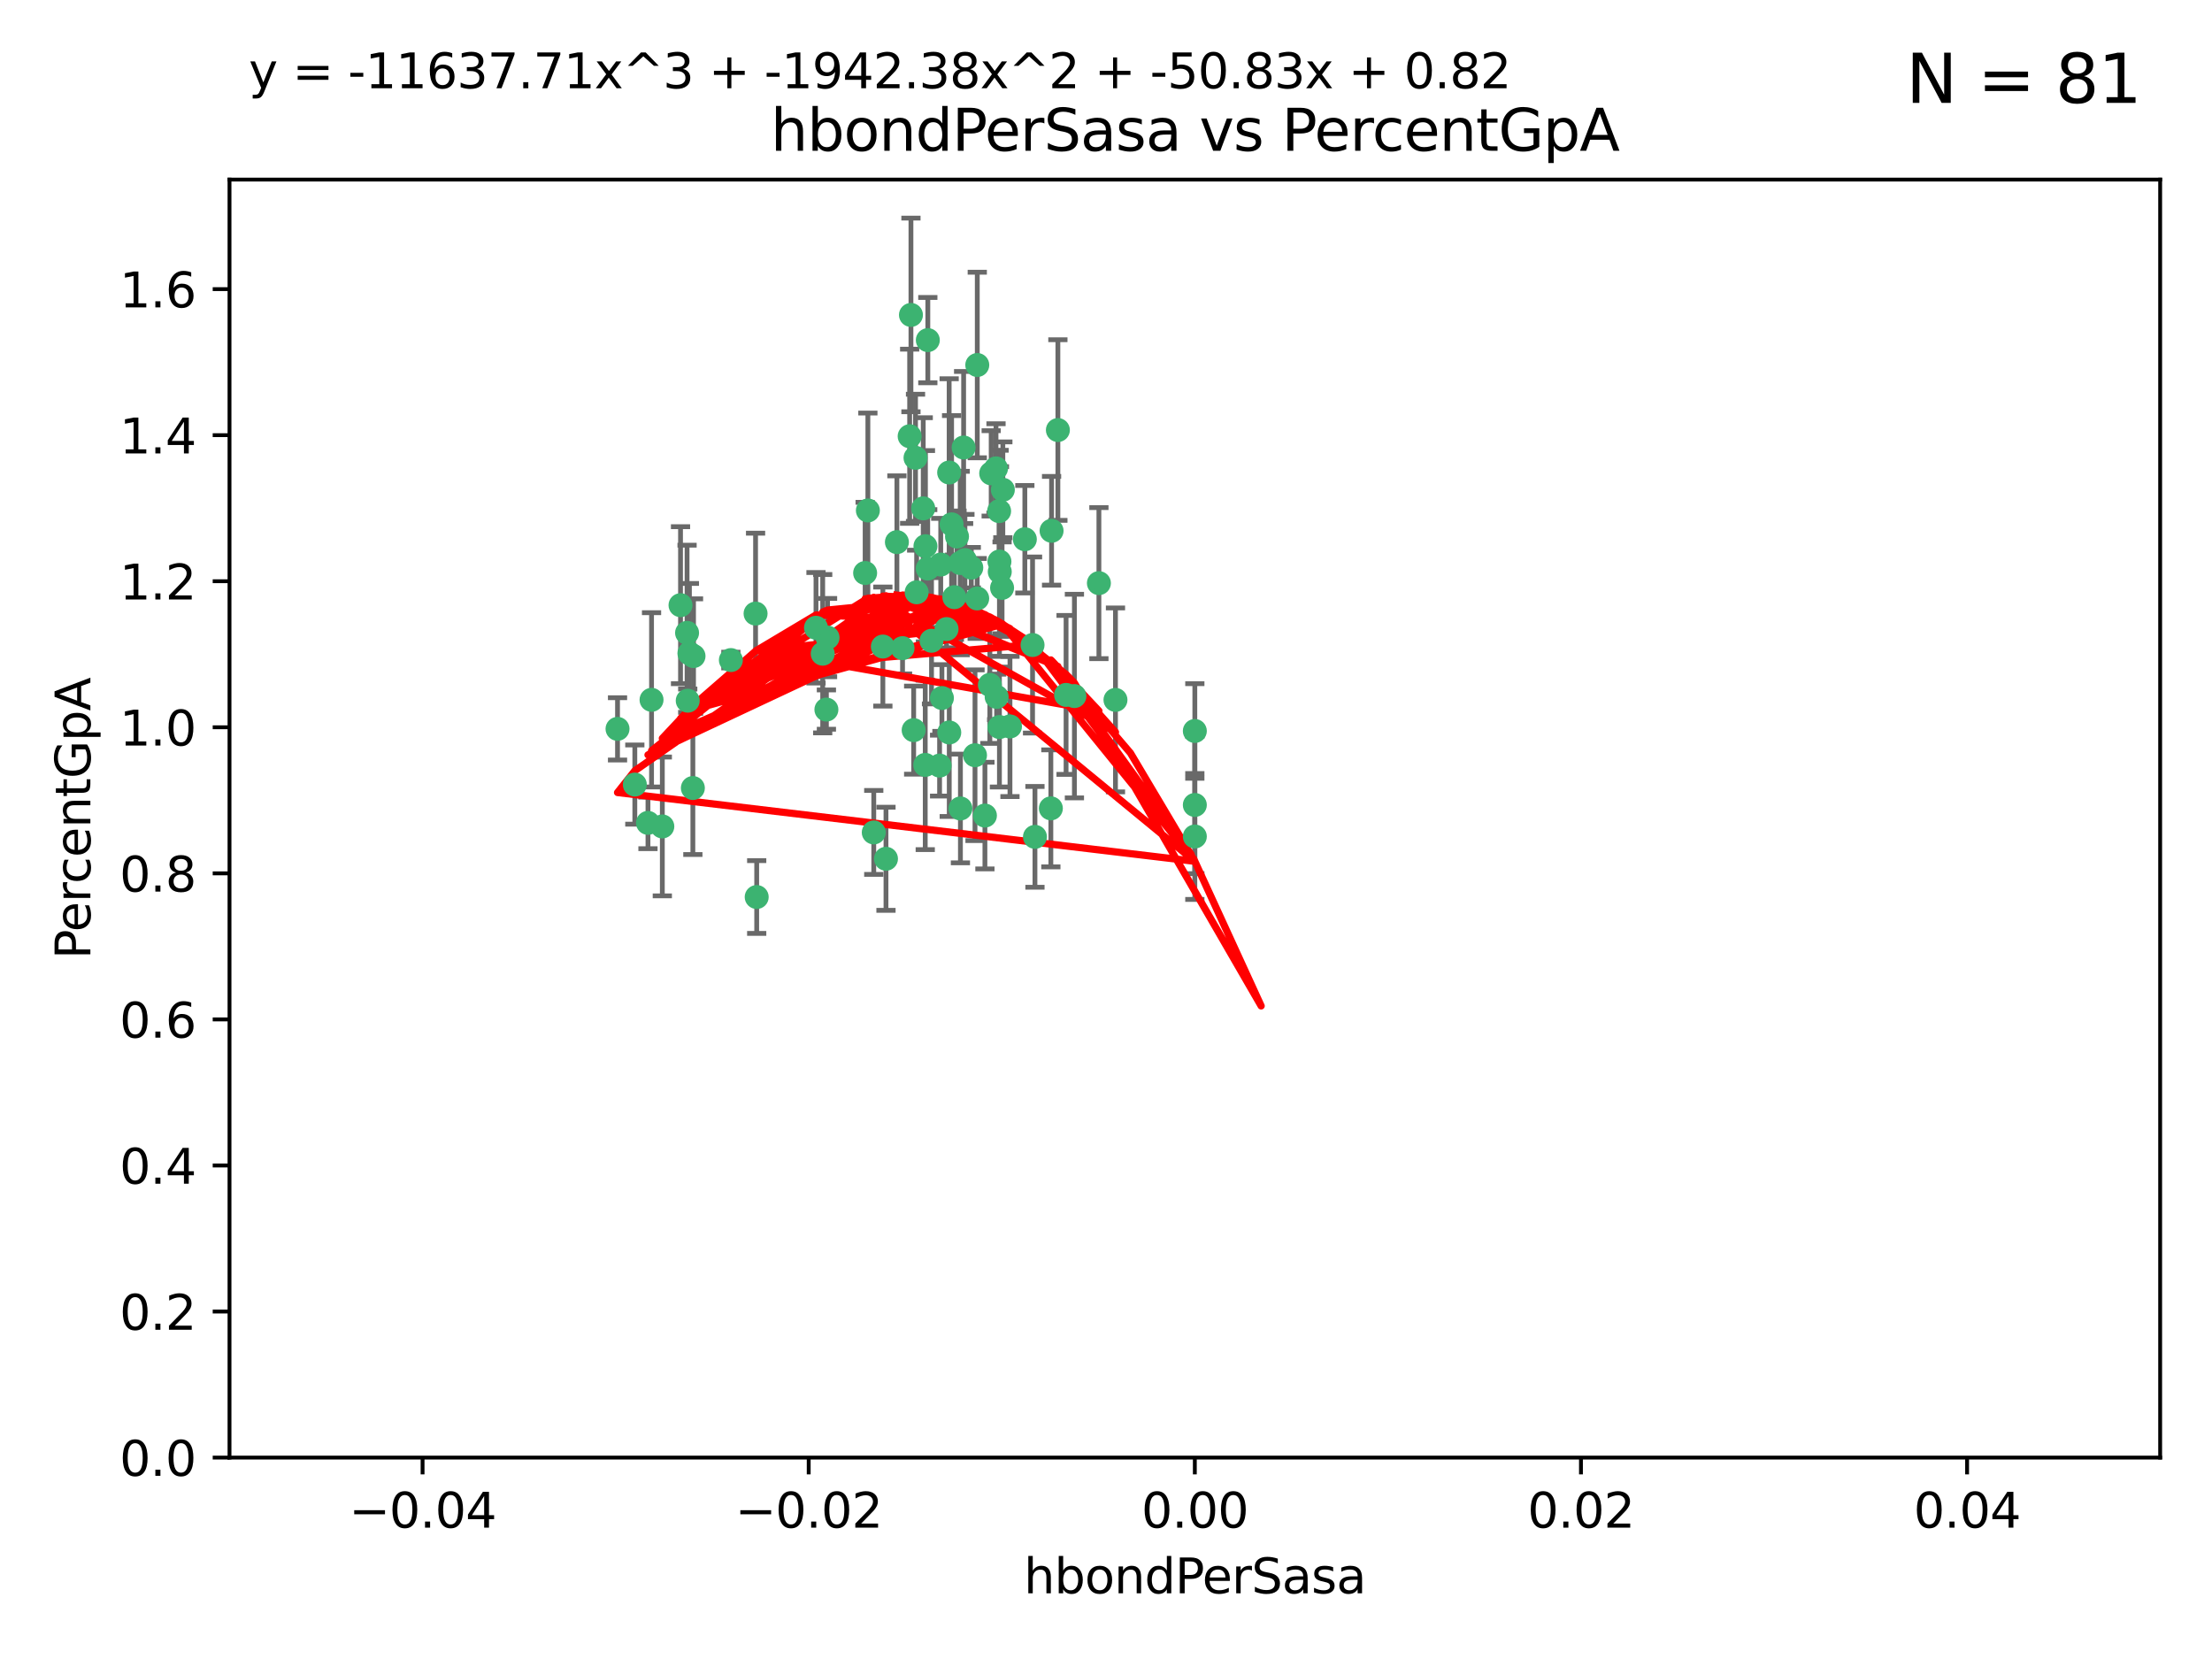 <?xml version="1.0" encoding="utf-8" standalone="no"?>
<!DOCTYPE svg PUBLIC "-//W3C//DTD SVG 1.1//EN"
  "http://www.w3.org/Graphics/SVG/1.1/DTD/svg11.dtd">
<svg xmlns:xlink="http://www.w3.org/1999/xlink" width="460.8pt" height="345.6pt" viewBox="0 0 460.8 345.6" xmlns="http://www.w3.org/2000/svg" version="1.1">
 <defs>
  <style type="text/css">*{stroke-linejoin: round; stroke-linecap: butt}</style>
 </defs>
 <g id="figure_1">
  <g id="patch_1">
   <path d="M 0 345.6 
L 460.8 345.6 
L 460.8 0 
L 0 0 
z
" style="fill: #ffffff"/>
  </g>
  <g id="axes_1">
   <g id="patch_2">
    <path d="M 47.81 303.64 
L 450 303.64 
L 450 37.411 
L 47.81 37.411 
z
" style="fill: #ffffff"/>
   </g>
   <g id="PathCollection_1">
    <defs>
     <path id="mfdd7de0bb7" d="M 0 1.118 
C 0.297 1.118 0.581 1 0.791 0.791 
C 1 0.581 1.118 0.297 1.118 0 
C 1.118 -0.297 1 -0.581 0.791 -0.791 
C 0.581 -1 0.297 -1.118 0 -1.118 
C -0.297 -1.118 -0.581 -1 -0.791 -0.791 
C -1 -0.581 -1.118 -0.297 -1.118 0 
C -1.118 0.297 -1 0.581 -0.791 0.791 
C -0.581 1 -0.297 1.118 0 1.118 
z
" style="stroke: #3cb371"/>
    </defs>
    <g clip-path="url(#p19956e9af6)">
     <use xlink:href="#mfdd7de0bb7" x="186.841" y="112.935" style="fill: #3cb371; stroke: #3cb371"/>
     <use xlink:href="#mfdd7de0bb7" x="197.183" y="131.048" style="fill: #3cb371; stroke: #3cb371"/>
     <use xlink:href="#mfdd7de0bb7" x="189.497" y="90.88" style="fill: #3cb371; stroke: #3cb371"/>
     <use xlink:href="#mfdd7de0bb7" x="206.483" y="98.611" style="fill: #3cb371; stroke: #3cb371"/>
     <use xlink:href="#mfdd7de0bb7" x="199.362" y="111.768" style="fill: #3cb371; stroke: #3cb371"/>
     <use xlink:href="#mfdd7de0bb7" x="203.111" y="157.33" style="fill: #3cb371; stroke: #3cb371"/>
     <use xlink:href="#mfdd7de0bb7" x="180.222" y="119.368" style="fill: #3cb371; stroke: #3cb371"/>
     <use xlink:href="#mfdd7de0bb7" x="208.201" y="151.457" style="fill: #3cb371; stroke: #3cb371"/>
     <use xlink:href="#mfdd7de0bb7" x="189.767" y="65.606" style="fill: #3cb371; stroke: #3cb371"/>
     <use xlink:href="#mfdd7de0bb7" x="180.794" y="106.338" style="fill: #3cb371; stroke: #3cb371"/>
     <use xlink:href="#mfdd7de0bb7" x="143.619" y="136.097" style="fill: #3cb371; stroke: #3cb371"/>
     <use xlink:href="#mfdd7de0bb7" x="208.27" y="119.105" style="fill: #3cb371; stroke: #3cb371"/>
     <use xlink:href="#mfdd7de0bb7" x="169.987" y="130.776" style="fill: #3cb371; stroke: #3cb371"/>
     <use xlink:href="#mfdd7de0bb7" x="157.399" y="127.82" style="fill: #3cb371; stroke: #3cb371"/>
     <use xlink:href="#mfdd7de0bb7" x="208.911" y="102.028" style="fill: #3cb371; stroke: #3cb371"/>
     <use xlink:href="#mfdd7de0bb7" x="143.266" y="145.966" style="fill: #3cb371; stroke: #3cb371"/>
     <use xlink:href="#mfdd7de0bb7" x="197.727" y="98.431" style="fill: #3cb371; stroke: #3cb371"/>
     <use xlink:href="#mfdd7de0bb7" x="206.204" y="142.672" style="fill: #3cb371; stroke: #3cb371"/>
     <use xlink:href="#mfdd7de0bb7" x="193.258" y="118.446" style="fill: #3cb371; stroke: #3cb371"/>
     <use xlink:href="#mfdd7de0bb7" x="200.74" y="93.226" style="fill: #3cb371; stroke: #3cb371"/>
     <use xlink:href="#mfdd7de0bb7" x="137.974" y="172.163" style="fill: #3cb371; stroke: #3cb371"/>
     <use xlink:href="#mfdd7de0bb7" x="144.336" y="164.157" style="fill: #3cb371; stroke: #3cb371"/>
     <use xlink:href="#mfdd7de0bb7" x="172.155" y="147.818" style="fill: #3cb371; stroke: #3cb371"/>
     <use xlink:href="#mfdd7de0bb7" x="135.728" y="145.786" style="fill: #3cb371; stroke: #3cb371"/>
     <use xlink:href="#mfdd7de0bb7" x="197.748" y="152.588" style="fill: #3cb371; stroke: #3cb371"/>
     <use xlink:href="#mfdd7de0bb7" x="198.808" y="124.404" style="fill: #3cb371; stroke: #3cb371"/>
     <use xlink:href="#mfdd7de0bb7" x="188.017" y="135.021" style="fill: #3cb371; stroke: #3cb371"/>
     <use xlink:href="#mfdd7de0bb7" x="192.745" y="159.342" style="fill: #3cb371; stroke: #3cb371"/>
     <use xlink:href="#mfdd7de0bb7" x="210.395" y="151.333" style="fill: #3cb371; stroke: #3cb371"/>
     <use xlink:href="#mfdd7de0bb7" x="200.032" y="117.288" style="fill: #3cb371; stroke: #3cb371"/>
     <use xlink:href="#mfdd7de0bb7" x="152.254" y="137.505" style="fill: #3cb371; stroke: #3cb371"/>
     <use xlink:href="#mfdd7de0bb7" x="215.099" y="134.369" style="fill: #3cb371; stroke: #3cb371"/>
     <use xlink:href="#mfdd7de0bb7" x="198.235" y="109.235" style="fill: #3cb371; stroke: #3cb371"/>
     <use xlink:href="#mfdd7de0bb7" x="143.128" y="131.834" style="fill: #3cb371; stroke: #3cb371"/>
     <use xlink:href="#mfdd7de0bb7" x="141.765" y="126.071" style="fill: #3cb371; stroke: #3cb371"/>
     <use xlink:href="#mfdd7de0bb7" x="192.326" y="105.903" style="fill: #3cb371; stroke: #3cb371"/>
     <use xlink:href="#mfdd7de0bb7" x="190.719" y="95.371" style="fill: #3cb371; stroke: #3cb371"/>
     <use xlink:href="#mfdd7de0bb7" x="192.786" y="113.783" style="fill: #3cb371; stroke: #3cb371"/>
     <use xlink:href="#mfdd7de0bb7" x="203.584" y="76.037" style="fill: #3cb371; stroke: #3cb371"/>
     <use xlink:href="#mfdd7de0bb7" x="195.973" y="117.606" style="fill: #3cb371; stroke: #3cb371"/>
     <use xlink:href="#mfdd7de0bb7" x="202.337" y="118.255" style="fill: #3cb371; stroke: #3cb371"/>
     <use xlink:href="#mfdd7de0bb7" x="208.133" y="106.473" style="fill: #3cb371; stroke: #3cb371"/>
     <use xlink:href="#mfdd7de0bb7" x="213.494" y="112.334" style="fill: #3cb371; stroke: #3cb371"/>
     <use xlink:href="#mfdd7de0bb7" x="196.219" y="145.408" style="fill: #3cb371; stroke: #3cb371"/>
     <use xlink:href="#mfdd7de0bb7" x="190.955" y="123.385" style="fill: #3cb371; stroke: #3cb371"/>
     <use xlink:href="#mfdd7de0bb7" x="194.053" y="133.482" style="fill: #3cb371; stroke: #3cb371"/>
     <use xlink:href="#mfdd7de0bb7" x="201.01" y="116.673" style="fill: #3cb371; stroke: #3cb371"/>
     <use xlink:href="#mfdd7de0bb7" x="134.984" y="171.42" style="fill: #3cb371; stroke: #3cb371"/>
     <use xlink:href="#mfdd7de0bb7" x="193.283" y="70.852" style="fill: #3cb371; stroke: #3cb371"/>
     <use xlink:href="#mfdd7de0bb7" x="208.202" y="116.973" style="fill: #3cb371; stroke: #3cb371"/>
     <use xlink:href="#mfdd7de0bb7" x="207.487" y="97.572" style="fill: #3cb371; stroke: #3cb371"/>
     <use xlink:href="#mfdd7de0bb7" x="203.569" y="124.669" style="fill: #3cb371; stroke: #3cb371"/>
     <use xlink:href="#mfdd7de0bb7" x="207.62" y="145.171" style="fill: #3cb371; stroke: #3cb371"/>
     <use xlink:href="#mfdd7de0bb7" x="200.074" y="168.419" style="fill: #3cb371; stroke: #3cb371"/>
     <use xlink:href="#mfdd7de0bb7" x="171.383" y="136.178" style="fill: #3cb371; stroke: #3cb371"/>
     <use xlink:href="#mfdd7de0bb7" x="172.394" y="132.82" style="fill: #3cb371; stroke: #3cb371"/>
     <use xlink:href="#mfdd7de0bb7" x="195.734" y="159.488" style="fill: #3cb371; stroke: #3cb371"/>
     <use xlink:href="#mfdd7de0bb7" x="183.917" y="134.689" style="fill: #3cb371; stroke: #3cb371"/>
     <use xlink:href="#mfdd7de0bb7" x="220.377" y="89.586" style="fill: #3cb371; stroke: #3cb371"/>
     <use xlink:href="#mfdd7de0bb7" x="184.566" y="178.897" style="fill: #3cb371; stroke: #3cb371"/>
     <use xlink:href="#mfdd7de0bb7" x="132.246" y="163.438" style="fill: #3cb371; stroke: #3cb371"/>
     <use xlink:href="#mfdd7de0bb7" x="128.642" y="151.836" style="fill: #3cb371; stroke: #3cb371"/>
     <use xlink:href="#mfdd7de0bb7" x="248.905" y="152.276" style="fill: #3cb371; stroke: #3cb371"/>
     <use xlink:href="#mfdd7de0bb7" x="219.062" y="110.571" style="fill: #3cb371; stroke: #3cb371"/>
     <use xlink:href="#mfdd7de0bb7" x="228.922" y="121.476" style="fill: #3cb371; stroke: #3cb371"/>
     <use xlink:href="#mfdd7de0bb7" x="157.634" y="186.867" style="fill: #3cb371; stroke: #3cb371"/>
     <use xlink:href="#mfdd7de0bb7" x="144.473" y="136.674" style="fill: #3cb371; stroke: #3cb371"/>
     <use xlink:href="#mfdd7de0bb7" x="190.332" y="152.103" style="fill: #3cb371; stroke: #3cb371"/>
     <use xlink:href="#mfdd7de0bb7" x="205.177" y="169.899" style="fill: #3cb371; stroke: #3cb371"/>
     <use xlink:href="#mfdd7de0bb7" x="215.6" y="174.332" style="fill: #3cb371; stroke: #3cb371"/>
     <use xlink:href="#mfdd7de0bb7" x="218.914" y="168.396" style="fill: #3cb371; stroke: #3cb371"/>
     <use xlink:href="#mfdd7de0bb7" x="232.374" y="145.801" style="fill: #3cb371; stroke: #3cb371"/>
     <use xlink:href="#mfdd7de0bb7" x="182.02" y="173.41" style="fill: #3cb371; stroke: #3cb371"/>
     <use xlink:href="#mfdd7de0bb7" x="248.905" y="167.688" style="fill: #3cb371; stroke: #3cb371"/>
     <use xlink:href="#mfdd7de0bb7" x="208.75" y="122.465" style="fill: #3cb371; stroke: #3cb371"/>
     <use xlink:href="#mfdd7de0bb7" x="222.083" y="144.762" style="fill: #3cb371; stroke: #3cb371"/>
     <use xlink:href="#mfdd7de0bb7" x="223.82" y="145.004" style="fill: #3cb371; stroke: #3cb371"/>
     <use xlink:href="#mfdd7de0bb7" x="248.905" y="174.257" style="fill: #3cb371; stroke: #3cb371"/>
    </g>
   </g>
   <g id="matplotlib.axis_1">
    <g id="xtick_1">
     <g id="line2d_1">
      <defs>
       <path id="m5a00eb013e" d="M 0 0 
L 0 3.5 
" style="stroke: #000000; stroke-width: 0.8"/>
      </defs>
      <g>
       <use xlink:href="#m5a00eb013e" x="88.029" y="303.64" style="stroke: #000000; stroke-width: 0.8"/>
      </g>
     </g>
     <g id="text_1">
      <!-- −0.04 -->
      <g transform="translate(72.706 318.238)scale(0.1 -0.1)">
       <defs>
        <path id="DejaVuSans-2212" d="M 678 2272 
L 4684 2272 
L 4684 1741 
L 678 1741 
L 678 2272 
z
" transform="scale(0.016)"/>
        <path id="DejaVuSans-30" d="M 2034 4250 
Q 1547 4250 1301 3770 
Q 1056 3291 1056 2328 
Q 1056 1369 1301 889 
Q 1547 409 2034 409 
Q 2525 409 2770 889 
Q 3016 1369 3016 2328 
Q 3016 3291 2770 3770 
Q 2525 4250 2034 4250 
z
M 2034 4750 
Q 2819 4750 3233 4129 
Q 3647 3509 3647 2328 
Q 3647 1150 3233 529 
Q 2819 -91 2034 -91 
Q 1250 -91 836 529 
Q 422 1150 422 2328 
Q 422 3509 836 4129 
Q 1250 4750 2034 4750 
z
" transform="scale(0.016)"/>
        <path id="DejaVuSans-2e" d="M 684 794 
L 1344 794 
L 1344 0 
L 684 0 
L 684 794 
z
" transform="scale(0.016)"/>
        <path id="DejaVuSans-34" d="M 2419 4116 
L 825 1625 
L 2419 1625 
L 2419 4116 
z
M 2253 4666 
L 3047 4666 
L 3047 1625 
L 3713 1625 
L 3713 1100 
L 3047 1100 
L 3047 0 
L 2419 0 
L 2419 1100 
L 313 1100 
L 313 1709 
L 2253 4666 
z
" transform="scale(0.016)"/>
       </defs>
       <use xlink:href="#DejaVuSans-2212"/>
       <use xlink:href="#DejaVuSans-30" x="83.789"/>
       <use xlink:href="#DejaVuSans-2e" x="147.412"/>
       <use xlink:href="#DejaVuSans-30" x="179.199"/>
       <use xlink:href="#DejaVuSans-34" x="242.822"/>
      </g>
     </g>
    </g>
    <g id="xtick_2">
     <g id="line2d_2">
      <g>
       <use xlink:href="#m5a00eb013e" x="168.467" y="303.64" style="stroke: #000000; stroke-width: 0.8"/>
      </g>
     </g>
     <g id="text_2">
      <!-- −0.02 -->
      <g transform="translate(153.144 318.238)scale(0.1 -0.1)">
       <defs>
        <path id="DejaVuSans-32" d="M 1228 531 
L 3431 531 
L 3431 0 
L 469 0 
L 469 531 
Q 828 903 1448 1529 
Q 2069 2156 2228 2338 
Q 2531 2678 2651 2914 
Q 2772 3150 2772 3378 
Q 2772 3750 2511 3984 
Q 2250 4219 1831 4219 
Q 1534 4219 1204 4116 
Q 875 4013 500 3803 
L 500 4441 
Q 881 4594 1212 4672 
Q 1544 4750 1819 4750 
Q 2544 4750 2975 4387 
Q 3406 4025 3406 3419 
Q 3406 3131 3298 2873 
Q 3191 2616 2906 2266 
Q 2828 2175 2409 1742 
Q 1991 1309 1228 531 
z
" transform="scale(0.016)"/>
       </defs>
       <use xlink:href="#DejaVuSans-2212"/>
       <use xlink:href="#DejaVuSans-30" x="83.789"/>
       <use xlink:href="#DejaVuSans-2e" x="147.412"/>
       <use xlink:href="#DejaVuSans-30" x="179.199"/>
       <use xlink:href="#DejaVuSans-32" x="242.822"/>
      </g>
     </g>
    </g>
    <g id="xtick_3">
     <g id="line2d_3">
      <g>
       <use xlink:href="#m5a00eb013e" x="248.905" y="303.64" style="stroke: #000000; stroke-width: 0.8"/>
      </g>
     </g>
     <g id="text_3">
      <!-- 0.00 -->
      <g transform="translate(237.772 318.238)scale(0.1 -0.1)">
       <use xlink:href="#DejaVuSans-30"/>
       <use xlink:href="#DejaVuSans-2e" x="63.623"/>
       <use xlink:href="#DejaVuSans-30" x="95.41"/>
       <use xlink:href="#DejaVuSans-30" x="159.033"/>
      </g>
     </g>
    </g>
    <g id="xtick_4">
     <g id="line2d_4">
      <g>
       <use xlink:href="#m5a00eb013e" x="329.343" y="303.64" style="stroke: #000000; stroke-width: 0.8"/>
      </g>
     </g>
     <g id="text_4">
      <!-- 0.02 -->
      <g transform="translate(318.21 318.238)scale(0.1 -0.1)">
       <use xlink:href="#DejaVuSans-30"/>
       <use xlink:href="#DejaVuSans-2e" x="63.623"/>
       <use xlink:href="#DejaVuSans-30" x="95.41"/>
       <use xlink:href="#DejaVuSans-32" x="159.033"/>
      </g>
     </g>
    </g>
    <g id="xtick_5">
     <g id="line2d_5">
      <g>
       <use xlink:href="#m5a00eb013e" x="409.781" y="303.64" style="stroke: #000000; stroke-width: 0.8"/>
      </g>
     </g>
     <g id="text_5">
      <!-- 0.04 -->
      <g transform="translate(398.648 318.238)scale(0.1 -0.1)">
       <use xlink:href="#DejaVuSans-30"/>
       <use xlink:href="#DejaVuSans-2e" x="63.623"/>
       <use xlink:href="#DejaVuSans-30" x="95.41"/>
       <use xlink:href="#DejaVuSans-34" x="159.033"/>
      </g>
     </g>
    </g>
    <g id="text_6">
     <!-- hbondPerSasa -->
     <g transform="translate(213.287 331.917)scale(0.1 -0.1)">
      <defs>
       <path id="DejaVuSans-68" d="M 3513 2113 
L 3513 0 
L 2938 0 
L 2938 2094 
Q 2938 2591 2744 2837 
Q 2550 3084 2163 3084 
Q 1697 3084 1428 2787 
Q 1159 2491 1159 1978 
L 1159 0 
L 581 0 
L 581 4863 
L 1159 4863 
L 1159 2956 
Q 1366 3272 1645 3428 
Q 1925 3584 2291 3584 
Q 2894 3584 3203 3211 
Q 3513 2838 3513 2113 
z
" transform="scale(0.016)"/>
       <path id="DejaVuSans-62" d="M 3116 1747 
Q 3116 2381 2855 2742 
Q 2594 3103 2138 3103 
Q 1681 3103 1420 2742 
Q 1159 2381 1159 1747 
Q 1159 1113 1420 752 
Q 1681 391 2138 391 
Q 2594 391 2855 752 
Q 3116 1113 3116 1747 
z
M 1159 2969 
Q 1341 3281 1617 3432 
Q 1894 3584 2278 3584 
Q 2916 3584 3314 3078 
Q 3713 2572 3713 1747 
Q 3713 922 3314 415 
Q 2916 -91 2278 -91 
Q 1894 -91 1617 61 
Q 1341 213 1159 525 
L 1159 0 
L 581 0 
L 581 4863 
L 1159 4863 
L 1159 2969 
z
" transform="scale(0.016)"/>
       <path id="DejaVuSans-6f" d="M 1959 3097 
Q 1497 3097 1228 2736 
Q 959 2375 959 1747 
Q 959 1119 1226 758 
Q 1494 397 1959 397 
Q 2419 397 2687 759 
Q 2956 1122 2956 1747 
Q 2956 2369 2687 2733 
Q 2419 3097 1959 3097 
z
M 1959 3584 
Q 2709 3584 3137 3096 
Q 3566 2609 3566 1747 
Q 3566 888 3137 398 
Q 2709 -91 1959 -91 
Q 1206 -91 779 398 
Q 353 888 353 1747 
Q 353 2609 779 3096 
Q 1206 3584 1959 3584 
z
" transform="scale(0.016)"/>
       <path id="DejaVuSans-6e" d="M 3513 2113 
L 3513 0 
L 2938 0 
L 2938 2094 
Q 2938 2591 2744 2837 
Q 2550 3084 2163 3084 
Q 1697 3084 1428 2787 
Q 1159 2491 1159 1978 
L 1159 0 
L 581 0 
L 581 3500 
L 1159 3500 
L 1159 2956 
Q 1366 3272 1645 3428 
Q 1925 3584 2291 3584 
Q 2894 3584 3203 3211 
Q 3513 2838 3513 2113 
z
" transform="scale(0.016)"/>
       <path id="DejaVuSans-64" d="M 2906 2969 
L 2906 4863 
L 3481 4863 
L 3481 0 
L 2906 0 
L 2906 525 
Q 2725 213 2448 61 
Q 2172 -91 1784 -91 
Q 1150 -91 751 415 
Q 353 922 353 1747 
Q 353 2572 751 3078 
Q 1150 3584 1784 3584 
Q 2172 3584 2448 3432 
Q 2725 3281 2906 2969 
z
M 947 1747 
Q 947 1113 1208 752 
Q 1469 391 1925 391 
Q 2381 391 2643 752 
Q 2906 1113 2906 1747 
Q 2906 2381 2643 2742 
Q 2381 3103 1925 3103 
Q 1469 3103 1208 2742 
Q 947 2381 947 1747 
z
" transform="scale(0.016)"/>
       <path id="DejaVuSans-50" d="M 1259 4147 
L 1259 2394 
L 2053 2394 
Q 2494 2394 2734 2622 
Q 2975 2850 2975 3272 
Q 2975 3691 2734 3919 
Q 2494 4147 2053 4147 
L 1259 4147 
z
M 628 4666 
L 2053 4666 
Q 2838 4666 3239 4311 
Q 3641 3956 3641 3272 
Q 3641 2581 3239 2228 
Q 2838 1875 2053 1875 
L 1259 1875 
L 1259 0 
L 628 0 
L 628 4666 
z
" transform="scale(0.016)"/>
       <path id="DejaVuSans-65" d="M 3597 1894 
L 3597 1613 
L 953 1613 
Q 991 1019 1311 708 
Q 1631 397 2203 397 
Q 2534 397 2845 478 
Q 3156 559 3463 722 
L 3463 178 
Q 3153 47 2828 -22 
Q 2503 -91 2169 -91 
Q 1331 -91 842 396 
Q 353 884 353 1716 
Q 353 2575 817 3079 
Q 1281 3584 2069 3584 
Q 2775 3584 3186 3129 
Q 3597 2675 3597 1894 
z
M 3022 2063 
Q 3016 2534 2758 2815 
Q 2500 3097 2075 3097 
Q 1594 3097 1305 2825 
Q 1016 2553 972 2059 
L 3022 2063 
z
" transform="scale(0.016)"/>
       <path id="DejaVuSans-72" d="M 2631 2963 
Q 2534 3019 2420 3045 
Q 2306 3072 2169 3072 
Q 1681 3072 1420 2755 
Q 1159 2438 1159 1844 
L 1159 0 
L 581 0 
L 581 3500 
L 1159 3500 
L 1159 2956 
Q 1341 3275 1631 3429 
Q 1922 3584 2338 3584 
Q 2397 3584 2469 3576 
Q 2541 3569 2628 3553 
L 2631 2963 
z
" transform="scale(0.016)"/>
       <path id="DejaVuSans-53" d="M 3425 4513 
L 3425 3897 
Q 3066 4069 2747 4153 
Q 2428 4238 2131 4238 
Q 1616 4238 1336 4038 
Q 1056 3838 1056 3469 
Q 1056 3159 1242 3001 
Q 1428 2844 1947 2747 
L 2328 2669 
Q 3034 2534 3370 2195 
Q 3706 1856 3706 1288 
Q 3706 609 3251 259 
Q 2797 -91 1919 -91 
Q 1588 -91 1214 -16 
Q 841 59 441 206 
L 441 856 
Q 825 641 1194 531 
Q 1563 422 1919 422 
Q 2459 422 2753 634 
Q 3047 847 3047 1241 
Q 3047 1584 2836 1778 
Q 2625 1972 2144 2069 
L 1759 2144 
Q 1053 2284 737 2584 
Q 422 2884 422 3419 
Q 422 4038 858 4394 
Q 1294 4750 2059 4750 
Q 2388 4750 2728 4690 
Q 3069 4631 3425 4513 
z
" transform="scale(0.016)"/>
       <path id="DejaVuSans-61" d="M 2194 1759 
Q 1497 1759 1228 1600 
Q 959 1441 959 1056 
Q 959 750 1161 570 
Q 1363 391 1709 391 
Q 2188 391 2477 730 
Q 2766 1069 2766 1631 
L 2766 1759 
L 2194 1759 
z
M 3341 1997 
L 3341 0 
L 2766 0 
L 2766 531 
Q 2569 213 2275 61 
Q 1981 -91 1556 -91 
Q 1019 -91 701 211 
Q 384 513 384 1019 
Q 384 1609 779 1909 
Q 1175 2209 1959 2209 
L 2766 2209 
L 2766 2266 
Q 2766 2663 2505 2880 
Q 2244 3097 1772 3097 
Q 1472 3097 1187 3025 
Q 903 2953 641 2809 
L 641 3341 
Q 956 3463 1253 3523 
Q 1550 3584 1831 3584 
Q 2591 3584 2966 3190 
Q 3341 2797 3341 1997 
z
" transform="scale(0.016)"/>
       <path id="DejaVuSans-73" d="M 2834 3397 
L 2834 2853 
Q 2591 2978 2328 3040 
Q 2066 3103 1784 3103 
Q 1356 3103 1142 2972 
Q 928 2841 928 2578 
Q 928 2378 1081 2264 
Q 1234 2150 1697 2047 
L 1894 2003 
Q 2506 1872 2764 1633 
Q 3022 1394 3022 966 
Q 3022 478 2636 193 
Q 2250 -91 1575 -91 
Q 1294 -91 989 -36 
Q 684 19 347 128 
L 347 722 
Q 666 556 975 473 
Q 1284 391 1588 391 
Q 1994 391 2212 530 
Q 2431 669 2431 922 
Q 2431 1156 2273 1281 
Q 2116 1406 1581 1522 
L 1381 1569 
Q 847 1681 609 1914 
Q 372 2147 372 2553 
Q 372 3047 722 3315 
Q 1072 3584 1716 3584 
Q 2034 3584 2315 3537 
Q 2597 3491 2834 3397 
z
" transform="scale(0.016)"/>
      </defs>
      <use xlink:href="#DejaVuSans-68"/>
      <use xlink:href="#DejaVuSans-62" x="63.379"/>
      <use xlink:href="#DejaVuSans-6f" x="126.855"/>
      <use xlink:href="#DejaVuSans-6e" x="188.037"/>
      <use xlink:href="#DejaVuSans-64" x="251.416"/>
      <use xlink:href="#DejaVuSans-50" x="314.893"/>
      <use xlink:href="#DejaVuSans-65" x="371.57"/>
      <use xlink:href="#DejaVuSans-72" x="433.094"/>
      <use xlink:href="#DejaVuSans-53" x="474.207"/>
      <use xlink:href="#DejaVuSans-61" x="537.684"/>
      <use xlink:href="#DejaVuSans-73" x="598.963"/>
      <use xlink:href="#DejaVuSans-61" x="651.062"/>
     </g>
    </g>
   </g>
   <g id="matplotlib.axis_2">
    <g id="ytick_1">
     <g id="line2d_6">
      <defs>
       <path id="m33d7aedd29" d="M 0 0 
L -3.5 0 
" style="stroke: #000000; stroke-width: 0.8"/>
      </defs>
      <g>
       <use xlink:href="#m33d7aedd29" x="47.81" y="303.64" style="stroke: #000000; stroke-width: 0.8"/>
      </g>
     </g>
     <g id="text_7">
      <!-- 0.0 -->
      <g transform="translate(24.907 307.439)scale(0.1 -0.1)">
       <use xlink:href="#DejaVuSans-30"/>
       <use xlink:href="#DejaVuSans-2e" x="63.623"/>
       <use xlink:href="#DejaVuSans-30" x="95.41"/>
      </g>
     </g>
    </g>
    <g id="ytick_2">
     <g id="line2d_7">
      <g>
       <use xlink:href="#m33d7aedd29" x="47.81" y="273.214" style="stroke: #000000; stroke-width: 0.8"/>
      </g>
     </g>
     <g id="text_8">
      <!-- 0.2 -->
      <g transform="translate(24.907 277.013)scale(0.1 -0.1)">
       <use xlink:href="#DejaVuSans-30"/>
       <use xlink:href="#DejaVuSans-2e" x="63.623"/>
       <use xlink:href="#DejaVuSans-32" x="95.41"/>
      </g>
     </g>
    </g>
    <g id="ytick_3">
     <g id="line2d_8">
      <g>
       <use xlink:href="#m33d7aedd29" x="47.81" y="242.788" style="stroke: #000000; stroke-width: 0.8"/>
      </g>
     </g>
     <g id="text_9">
      <!-- 0.4 -->
      <g transform="translate(24.907 246.587)scale(0.1 -0.1)">
       <use xlink:href="#DejaVuSans-30"/>
       <use xlink:href="#DejaVuSans-2e" x="63.623"/>
       <use xlink:href="#DejaVuSans-34" x="95.41"/>
      </g>
     </g>
    </g>
    <g id="ytick_4">
     <g id="line2d_9">
      <g>
       <use xlink:href="#m33d7aedd29" x="47.81" y="212.362" style="stroke: #000000; stroke-width: 0.8"/>
      </g>
     </g>
     <g id="text_10">
      <!-- 0.6 -->
      <g transform="translate(24.907 216.161)scale(0.1 -0.1)">
       <defs>
        <path id="DejaVuSans-36" d="M 2113 2584 
Q 1688 2584 1439 2293 
Q 1191 2003 1191 1497 
Q 1191 994 1439 701 
Q 1688 409 2113 409 
Q 2538 409 2786 701 
Q 3034 994 3034 1497 
Q 3034 2003 2786 2293 
Q 2538 2584 2113 2584 
z
M 3366 4563 
L 3366 3988 
Q 3128 4100 2886 4159 
Q 2644 4219 2406 4219 
Q 1781 4219 1451 3797 
Q 1122 3375 1075 2522 
Q 1259 2794 1537 2939 
Q 1816 3084 2150 3084 
Q 2853 3084 3261 2657 
Q 3669 2231 3669 1497 
Q 3669 778 3244 343 
Q 2819 -91 2113 -91 
Q 1303 -91 875 529 
Q 447 1150 447 2328 
Q 447 3434 972 4092 
Q 1497 4750 2381 4750 
Q 2619 4750 2861 4703 
Q 3103 4656 3366 4563 
z
" transform="scale(0.016)"/>
       </defs>
       <use xlink:href="#DejaVuSans-30"/>
       <use xlink:href="#DejaVuSans-2e" x="63.623"/>
       <use xlink:href="#DejaVuSans-36" x="95.41"/>
      </g>
     </g>
    </g>
    <g id="ytick_5">
     <g id="line2d_10">
      <g>
       <use xlink:href="#m33d7aedd29" x="47.81" y="181.935" style="stroke: #000000; stroke-width: 0.8"/>
      </g>
     </g>
     <g id="text_11">
      <!-- 0.8 -->
      <g transform="translate(24.907 185.735)scale(0.1 -0.1)">
       <defs>
        <path id="DejaVuSans-38" d="M 2034 2216 
Q 1584 2216 1326 1975 
Q 1069 1734 1069 1313 
Q 1069 891 1326 650 
Q 1584 409 2034 409 
Q 2484 409 2743 651 
Q 3003 894 3003 1313 
Q 3003 1734 2745 1975 
Q 2488 2216 2034 2216 
z
M 1403 2484 
Q 997 2584 770 2862 
Q 544 3141 544 3541 
Q 544 4100 942 4425 
Q 1341 4750 2034 4750 
Q 2731 4750 3128 4425 
Q 3525 4100 3525 3541 
Q 3525 3141 3298 2862 
Q 3072 2584 2669 2484 
Q 3125 2378 3379 2068 
Q 3634 1759 3634 1313 
Q 3634 634 3220 271 
Q 2806 -91 2034 -91 
Q 1263 -91 848 271 
Q 434 634 434 1313 
Q 434 1759 690 2068 
Q 947 2378 1403 2484 
z
M 1172 3481 
Q 1172 3119 1398 2916 
Q 1625 2713 2034 2713 
Q 2441 2713 2670 2916 
Q 2900 3119 2900 3481 
Q 2900 3844 2670 4047 
Q 2441 4250 2034 4250 
Q 1625 4250 1398 4047 
Q 1172 3844 1172 3481 
z
" transform="scale(0.016)"/>
       </defs>
       <use xlink:href="#DejaVuSans-30"/>
       <use xlink:href="#DejaVuSans-2e" x="63.623"/>
       <use xlink:href="#DejaVuSans-38" x="95.41"/>
      </g>
     </g>
    </g>
    <g id="ytick_6">
     <g id="line2d_11">
      <g>
       <use xlink:href="#m33d7aedd29" x="47.81" y="151.509" style="stroke: #000000; stroke-width: 0.8"/>
      </g>
     </g>
     <g id="text_12">
      <!-- 1.0 -->
      <g transform="translate(24.907 155.308)scale(0.1 -0.1)">
       <defs>
        <path id="DejaVuSans-31" d="M 794 531 
L 1825 531 
L 1825 4091 
L 703 3866 
L 703 4441 
L 1819 4666 
L 2450 4666 
L 2450 531 
L 3481 531 
L 3481 0 
L 794 0 
L 794 531 
z
" transform="scale(0.016)"/>
       </defs>
       <use xlink:href="#DejaVuSans-31"/>
       <use xlink:href="#DejaVuSans-2e" x="63.623"/>
       <use xlink:href="#DejaVuSans-30" x="95.41"/>
      </g>
     </g>
    </g>
    <g id="ytick_7">
     <g id="line2d_12">
      <g>
       <use xlink:href="#m33d7aedd29" x="47.81" y="121.083" style="stroke: #000000; stroke-width: 0.8"/>
      </g>
     </g>
     <g id="text_13">
      <!-- 1.2 -->
      <g transform="translate(24.907 124.882)scale(0.1 -0.1)">
       <use xlink:href="#DejaVuSans-31"/>
       <use xlink:href="#DejaVuSans-2e" x="63.623"/>
       <use xlink:href="#DejaVuSans-32" x="95.41"/>
      </g>
     </g>
    </g>
    <g id="ytick_8">
     <g id="line2d_13">
      <g>
       <use xlink:href="#m33d7aedd29" x="47.81" y="90.657" style="stroke: #000000; stroke-width: 0.8"/>
      </g>
     </g>
     <g id="text_14">
      <!-- 1.4 -->
      <g transform="translate(24.907 94.456)scale(0.1 -0.1)">
       <use xlink:href="#DejaVuSans-31"/>
       <use xlink:href="#DejaVuSans-2e" x="63.623"/>
       <use xlink:href="#DejaVuSans-34" x="95.41"/>
      </g>
     </g>
    </g>
    <g id="ytick_9">
     <g id="line2d_14">
      <g>
       <use xlink:href="#m33d7aedd29" x="47.81" y="60.231" style="stroke: #000000; stroke-width: 0.8"/>
      </g>
     </g>
     <g id="text_15">
      <!-- 1.6 -->
      <g transform="translate(24.907 64.03)scale(0.1 -0.1)">
       <use xlink:href="#DejaVuSans-31"/>
       <use xlink:href="#DejaVuSans-2e" x="63.623"/>
       <use xlink:href="#DejaVuSans-36" x="95.41"/>
      </g>
     </g>
    </g>
    <g id="text_16">
     <!-- PercentGpA -->
     <g transform="translate(18.827 199.802)rotate(-90)scale(0.1 -0.1)">
      <defs>
       <path id="DejaVuSans-63" d="M 3122 3366 
L 3122 2828 
Q 2878 2963 2633 3030 
Q 2388 3097 2138 3097 
Q 1578 3097 1268 2742 
Q 959 2388 959 1747 
Q 959 1106 1268 751 
Q 1578 397 2138 397 
Q 2388 397 2633 464 
Q 2878 531 3122 666 
L 3122 134 
Q 2881 22 2623 -34 
Q 2366 -91 2075 -91 
Q 1284 -91 818 406 
Q 353 903 353 1747 
Q 353 2603 823 3093 
Q 1294 3584 2113 3584 
Q 2378 3584 2631 3529 
Q 2884 3475 3122 3366 
z
" transform="scale(0.016)"/>
       <path id="DejaVuSans-74" d="M 1172 4494 
L 1172 3500 
L 2356 3500 
L 2356 3053 
L 1172 3053 
L 1172 1153 
Q 1172 725 1289 603 
Q 1406 481 1766 481 
L 2356 481 
L 2356 0 
L 1766 0 
Q 1100 0 847 248 
Q 594 497 594 1153 
L 594 3053 
L 172 3053 
L 172 3500 
L 594 3500 
L 594 4494 
L 1172 4494 
z
" transform="scale(0.016)"/>
       <path id="DejaVuSans-47" d="M 3809 666 
L 3809 1919 
L 2778 1919 
L 2778 2438 
L 4434 2438 
L 4434 434 
Q 4069 175 3628 42 
Q 3188 -91 2688 -91 
Q 1594 -91 976 548 
Q 359 1188 359 2328 
Q 359 3472 976 4111 
Q 1594 4750 2688 4750 
Q 3144 4750 3555 4637 
Q 3966 4525 4313 4306 
L 4313 3634 
Q 3963 3931 3569 4081 
Q 3175 4231 2741 4231 
Q 1884 4231 1454 3753 
Q 1025 3275 1025 2328 
Q 1025 1384 1454 906 
Q 1884 428 2741 428 
Q 3075 428 3337 486 
Q 3600 544 3809 666 
z
" transform="scale(0.016)"/>
       <path id="DejaVuSans-70" d="M 1159 525 
L 1159 -1331 
L 581 -1331 
L 581 3500 
L 1159 3500 
L 1159 2969 
Q 1341 3281 1617 3432 
Q 1894 3584 2278 3584 
Q 2916 3584 3314 3078 
Q 3713 2572 3713 1747 
Q 3713 922 3314 415 
Q 2916 -91 2278 -91 
Q 1894 -91 1617 61 
Q 1341 213 1159 525 
z
M 3116 1747 
Q 3116 2381 2855 2742 
Q 2594 3103 2138 3103 
Q 1681 3103 1420 2742 
Q 1159 2381 1159 1747 
Q 1159 1113 1420 752 
Q 1681 391 2138 391 
Q 2594 391 2855 752 
Q 3116 1113 3116 1747 
z
" transform="scale(0.016)"/>
       <path id="DejaVuSans-41" d="M 2188 4044 
L 1331 1722 
L 3047 1722 
L 2188 4044 
z
M 1831 4666 
L 2547 4666 
L 4325 0 
L 3669 0 
L 3244 1197 
L 1141 1197 
L 716 0 
L 50 0 
L 1831 4666 
z
" transform="scale(0.016)"/>
      </defs>
      <use xlink:href="#DejaVuSans-50"/>
      <use xlink:href="#DejaVuSans-65" x="56.678"/>
      <use xlink:href="#DejaVuSans-72" x="118.201"/>
      <use xlink:href="#DejaVuSans-63" x="157.064"/>
      <use xlink:href="#DejaVuSans-65" x="212.045"/>
      <use xlink:href="#DejaVuSans-6e" x="273.568"/>
      <use xlink:href="#DejaVuSans-74" x="336.947"/>
      <use xlink:href="#DejaVuSans-47" x="376.156"/>
      <use xlink:href="#DejaVuSans-70" x="453.646"/>
      <use xlink:href="#DejaVuSans-41" x="517.123"/>
     </g>
    </g>
   </g>
   <g id="LineCollection_1">
    <path d="M 186.841 126.742 
L 186.841 99.128 
" clip-path="url(#p19956e9af6)" style="fill: none; stroke: #696969"/>
    <path d="M 197.183 134.958 
L 197.183 127.138 
" clip-path="url(#p19956e9af6)" style="fill: none; stroke: #696969"/>
    <path d="M 189.497 109.021 
L 189.497 72.739 
" clip-path="url(#p19956e9af6)" style="fill: none; stroke: #696969"/>
    <path d="M 206.483 107.5 
L 206.483 89.723 
" clip-path="url(#p19956e9af6)" style="fill: none; stroke: #696969"/>
    <path d="M 199.362 117.091 
L 199.362 106.444 
" clip-path="url(#p19956e9af6)" style="fill: none; stroke: #696969"/>
    <path d="M 203.111 175.107 
L 203.111 139.552 
" clip-path="url(#p19956e9af6)" style="fill: none; stroke: #696969"/>
    <path d="M 180.222 134.091 
L 180.222 104.645 
" clip-path="url(#p19956e9af6)" style="fill: none; stroke: #696969"/>
    <path d="M 208.201 163.945 
L 208.201 138.968 
" clip-path="url(#p19956e9af6)" style="fill: none; stroke: #696969"/>
    <path d="M 189.767 85.777 
L 189.767 45.434 
" clip-path="url(#p19956e9af6)" style="fill: none; stroke: #696969"/>
    <path d="M 180.794 126.63 
L 180.794 86.046 
" clip-path="url(#p19956e9af6)" style="fill: none; stroke: #696969"/>
    <path d="M 143.619 150.645 
L 143.619 121.55 
" clip-path="url(#p19956e9af6)" style="fill: none; stroke: #696969"/>
    <path d="M 208.27 132.572 
L 208.27 105.638 
" clip-path="url(#p19956e9af6)" style="fill: none; stroke: #696969"/>
    <path d="M 169.987 142.284 
L 169.987 119.267 
" clip-path="url(#p19956e9af6)" style="fill: none; stroke: #696969"/>
    <path d="M 157.399 144.568 
L 157.399 111.073 
" clip-path="url(#p19956e9af6)" style="fill: none; stroke: #696969"/>
    <path d="M 208.911 112.003 
L 208.911 92.053 
" clip-path="url(#p19956e9af6)" style="fill: none; stroke: #696969"/>
    <path d="M 143.266 148.397 
L 143.266 143.536 
" clip-path="url(#p19956e9af6)" style="fill: none; stroke: #696969"/>
    <path d="M 197.727 117.96 
L 197.727 78.902 
" clip-path="url(#p19956e9af6)" style="fill: none; stroke: #696969"/>
    <path d="M 206.204 154.863 
L 206.204 130.481 
" clip-path="url(#p19956e9af6)" style="fill: none; stroke: #696969"/>
    <path d="M 193.258 130.722 
L 193.258 106.17 
" clip-path="url(#p19956e9af6)" style="fill: none; stroke: #696969"/>
    <path d="M 200.74 109.064 
L 200.74 77.387 
" clip-path="url(#p19956e9af6)" style="fill: none; stroke: #696969"/>
    <path d="M 137.974 186.622 
L 137.974 157.704 
" clip-path="url(#p19956e9af6)" style="fill: none; stroke: #696969"/>
    <path d="M 144.336 178.007 
L 144.336 150.307 
" clip-path="url(#p19956e9af6)" style="fill: none; stroke: #696969"/>
    <path d="M 172.155 151.909 
L 172.155 143.727 
" clip-path="url(#p19956e9af6)" style="fill: none; stroke: #696969"/>
    <path d="M 135.728 163.937 
L 135.728 127.634 
" clip-path="url(#p19956e9af6)" style="fill: none; stroke: #696969"/>
    <path d="M 197.748 170.081 
L 197.748 135.096 
" clip-path="url(#p19956e9af6)" style="fill: none; stroke: #696969"/>
    <path d="M 198.808 133.195 
L 198.808 115.614 
" clip-path="url(#p19956e9af6)" style="fill: none; stroke: #696969"/>
    <path d="M 188.017 140.382 
L 188.017 129.659 
" clip-path="url(#p19956e9af6)" style="fill: none; stroke: #696969"/>
    <path d="M 192.745 176.989 
L 192.745 141.695 
" clip-path="url(#p19956e9af6)" style="fill: none; stroke: #696969"/>
    <path d="M 210.395 165.937 
L 210.395 136.729 
" clip-path="url(#p19956e9af6)" style="fill: none; stroke: #696969"/>
    <path d="M 200.032 136.395 
L 200.032 98.181 
" clip-path="url(#p19956e9af6)" style="fill: none; stroke: #696969"/>
    <path d="M 152.254 139.142 
L 152.254 135.868 
" clip-path="url(#p19956e9af6)" style="fill: none; stroke: #696969"/>
    <path d="M 215.099 152.707 
L 215.099 116.031 
" clip-path="url(#p19956e9af6)" style="fill: none; stroke: #696969"/>
    <path d="M 198.235 131.899 
L 198.235 86.572 
" clip-path="url(#p19956e9af6)" style="fill: none; stroke: #696969"/>
    <path d="M 143.128 150.092 
L 143.128 113.575 
" clip-path="url(#p19956e9af6)" style="fill: none; stroke: #696969"/>
    <path d="M 141.765 142.423 
L 141.765 109.718 
" clip-path="url(#p19956e9af6)" style="fill: none; stroke: #696969"/>
    <path d="M 192.326 124.789 
L 192.326 87.017 
" clip-path="url(#p19956e9af6)" style="fill: none; stroke: #696969"/>
    <path d="M 190.719 108.615 
L 190.719 82.127 
" clip-path="url(#p19956e9af6)" style="fill: none; stroke: #696969"/>
    <path d="M 192.786 133.708 
L 192.786 93.858 
" clip-path="url(#p19956e9af6)" style="fill: none; stroke: #696969"/>
    <path d="M 203.584 95.366 
L 203.584 56.709 
" clip-path="url(#p19956e9af6)" style="fill: none; stroke: #696969"/>
    <path d="M 195.973 127.227 
L 195.973 107.986 
" clip-path="url(#p19956e9af6)" style="fill: none; stroke: #696969"/>
    <path d="M 202.337 122.472 
L 202.337 114.039 
" clip-path="url(#p19956e9af6)" style="fill: none; stroke: #696969"/>
    <path d="M 208.133 119.149 
L 208.133 93.797 
" clip-path="url(#p19956e9af6)" style="fill: none; stroke: #696969"/>
    <path d="M 213.494 123.529 
L 213.494 101.139 
" clip-path="url(#p19956e9af6)" style="fill: none; stroke: #696969"/>
    <path d="M 196.219 152.361 
L 196.219 138.456 
" clip-path="url(#p19956e9af6)" style="fill: none; stroke: #696969"/>
    <path d="M 190.955 132.151 
L 190.955 114.62 
" clip-path="url(#p19956e9af6)" style="fill: none; stroke: #696969"/>
    <path d="M 194.053 146.637 
L 194.053 120.327 
" clip-path="url(#p19956e9af6)" style="fill: none; stroke: #696969"/>
    <path d="M 201.01 126.191 
L 201.01 107.154 
" clip-path="url(#p19956e9af6)" style="fill: none; stroke: #696969"/>
    <path d="M 134.984 176.791 
L 134.984 166.049 
" clip-path="url(#p19956e9af6)" style="fill: none; stroke: #696969"/>
    <path d="M 193.283 79.735 
L 193.283 61.968 
" clip-path="url(#p19956e9af6)" style="fill: none; stroke: #696969"/>
    <path d="M 208.202 136.73 
L 208.202 97.216 
" clip-path="url(#p19956e9af6)" style="fill: none; stroke: #696969"/>
    <path d="M 207.487 106.878 
L 207.487 88.267 
" clip-path="url(#p19956e9af6)" style="fill: none; stroke: #696969"/>
    <path d="M 203.569 132.997 
L 203.569 116.341 
" clip-path="url(#p19956e9af6)" style="fill: none; stroke: #696969"/>
    <path d="M 207.62 149.901 
L 207.62 140.441 
" clip-path="url(#p19956e9af6)" style="fill: none; stroke: #696969"/>
    <path d="M 200.074 179.743 
L 200.074 157.094 
" clip-path="url(#p19956e9af6)" style="fill: none; stroke: #696969"/>
    <path d="M 171.383 152.672 
L 171.383 119.684 
" clip-path="url(#p19956e9af6)" style="fill: none; stroke: #696969"/>
    <path d="M 172.394 140.972 
L 172.394 124.667 
" clip-path="url(#p19956e9af6)" style="fill: none; stroke: #696969"/>
    <path d="M 195.734 165.831 
L 195.734 153.145 
" clip-path="url(#p19956e9af6)" style="fill: none; stroke: #696969"/>
    <path d="M 183.917 147.086 
L 183.917 122.292 
" clip-path="url(#p19956e9af6)" style="fill: none; stroke: #696969"/>
    <path d="M 220.377 108.397 
L 220.377 70.776 
" clip-path="url(#p19956e9af6)" style="fill: none; stroke: #696969"/>
    <path d="M 184.566 189.642 
L 184.566 168.152 
" clip-path="url(#p19956e9af6)" style="fill: none; stroke: #696969"/>
    <path d="M 132.246 171.687 
L 132.246 155.189 
" clip-path="url(#p19956e9af6)" style="fill: none; stroke: #696969"/>
    <path d="M 128.642 158.321 
L 128.642 145.352 
" clip-path="url(#p19956e9af6)" style="fill: none; stroke: #696969"/>
    <path d="M 248.905 162.129 
L 248.905 142.424 
" clip-path="url(#p19956e9af6)" style="fill: none; stroke: #696969"/>
    <path d="M 219.062 121.897 
L 219.062 99.245 
" clip-path="url(#p19956e9af6)" style="fill: none; stroke: #696969"/>
    <path d="M 228.922 137.206 
L 228.922 105.745 
" clip-path="url(#p19956e9af6)" style="fill: none; stroke: #696969"/>
    <path d="M 157.634 194.446 
L 157.634 179.287 
" clip-path="url(#p19956e9af6)" style="fill: none; stroke: #696969"/>
    <path d="M 144.473 148.602 
L 144.473 124.746 
" clip-path="url(#p19956e9af6)" style="fill: none; stroke: #696969"/>
    <path d="M 190.332 161.277 
L 190.332 142.929 
" clip-path="url(#p19956e9af6)" style="fill: none; stroke: #696969"/>
    <path d="M 205.177 181.006 
L 205.177 158.792 
" clip-path="url(#p19956e9af6)" style="fill: none; stroke: #696969"/>
    <path d="M 215.6 184.828 
L 215.6 163.836 
" clip-path="url(#p19956e9af6)" style="fill: none; stroke: #696969"/>
    <path d="M 218.914 180.585 
L 218.914 156.208 
" clip-path="url(#p19956e9af6)" style="fill: none; stroke: #696969"/>
    <path d="M 232.374 164.958 
L 232.374 126.644 
" clip-path="url(#p19956e9af6)" style="fill: none; stroke: #696969"/>
    <path d="M 182.02 182.151 
L 182.02 164.669 
" clip-path="url(#p19956e9af6)" style="fill: none; stroke: #696969"/>
    <path d="M 248.905 181.997 
L 248.905 153.38 
" clip-path="url(#p19956e9af6)" style="fill: none; stroke: #696969"/>
    <path d="M 208.75 132.034 
L 208.75 112.895 
" clip-path="url(#p19956e9af6)" style="fill: none; stroke: #696969"/>
    <path d="M 222.083 161.315 
L 222.083 128.209 
" clip-path="url(#p19956e9af6)" style="fill: none; stroke: #696969"/>
    <path d="M 223.82 166.212 
L 223.82 123.796 
" clip-path="url(#p19956e9af6)" style="fill: none; stroke: #696969"/>
    <path d="M 248.905 187.369 
L 248.905 161.144 
" clip-path="url(#p19956e9af6)" style="fill: none; stroke: #696969"/>
   </g>
   <g id="line2d_15">
    <defs>
     <path id="m91378caf49" d="M 2 0 
L -2 -0 
" style="stroke: #696969"/>
    </defs>
    <g clip-path="url(#p19956e9af6)">
     <use xlink:href="#m91378caf49" x="186.841" y="126.742" style="fill: #696969; stroke: #696969"/>
     <use xlink:href="#m91378caf49" x="197.183" y="134.958" style="fill: #696969; stroke: #696969"/>
     <use xlink:href="#m91378caf49" x="189.497" y="109.021" style="fill: #696969; stroke: #696969"/>
     <use xlink:href="#m91378caf49" x="206.483" y="107.5" style="fill: #696969; stroke: #696969"/>
     <use xlink:href="#m91378caf49" x="199.362" y="117.091" style="fill: #696969; stroke: #696969"/>
     <use xlink:href="#m91378caf49" x="203.111" y="175.107" style="fill: #696969; stroke: #696969"/>
     <use xlink:href="#m91378caf49" x="180.222" y="134.091" style="fill: #696969; stroke: #696969"/>
     <use xlink:href="#m91378caf49" x="208.201" y="163.945" style="fill: #696969; stroke: #696969"/>
     <use xlink:href="#m91378caf49" x="189.767" y="85.777" style="fill: #696969; stroke: #696969"/>
     <use xlink:href="#m91378caf49" x="180.794" y="126.63" style="fill: #696969; stroke: #696969"/>
     <use xlink:href="#m91378caf49" x="143.619" y="150.645" style="fill: #696969; stroke: #696969"/>
     <use xlink:href="#m91378caf49" x="208.27" y="132.572" style="fill: #696969; stroke: #696969"/>
     <use xlink:href="#m91378caf49" x="169.987" y="142.284" style="fill: #696969; stroke: #696969"/>
     <use xlink:href="#m91378caf49" x="157.399" y="144.568" style="fill: #696969; stroke: #696969"/>
     <use xlink:href="#m91378caf49" x="208.911" y="112.003" style="fill: #696969; stroke: #696969"/>
     <use xlink:href="#m91378caf49" x="143.266" y="148.397" style="fill: #696969; stroke: #696969"/>
     <use xlink:href="#m91378caf49" x="197.727" y="117.96" style="fill: #696969; stroke: #696969"/>
     <use xlink:href="#m91378caf49" x="206.204" y="154.863" style="fill: #696969; stroke: #696969"/>
     <use xlink:href="#m91378caf49" x="193.258" y="130.722" style="fill: #696969; stroke: #696969"/>
     <use xlink:href="#m91378caf49" x="200.74" y="109.064" style="fill: #696969; stroke: #696969"/>
     <use xlink:href="#m91378caf49" x="137.974" y="186.622" style="fill: #696969; stroke: #696969"/>
     <use xlink:href="#m91378caf49" x="144.336" y="178.007" style="fill: #696969; stroke: #696969"/>
     <use xlink:href="#m91378caf49" x="172.155" y="151.909" style="fill: #696969; stroke: #696969"/>
     <use xlink:href="#m91378caf49" x="135.728" y="163.937" style="fill: #696969; stroke: #696969"/>
     <use xlink:href="#m91378caf49" x="197.748" y="170.081" style="fill: #696969; stroke: #696969"/>
     <use xlink:href="#m91378caf49" x="198.808" y="133.195" style="fill: #696969; stroke: #696969"/>
     <use xlink:href="#m91378caf49" x="188.017" y="140.382" style="fill: #696969; stroke: #696969"/>
     <use xlink:href="#m91378caf49" x="192.745" y="176.989" style="fill: #696969; stroke: #696969"/>
     <use xlink:href="#m91378caf49" x="210.395" y="165.937" style="fill: #696969; stroke: #696969"/>
     <use xlink:href="#m91378caf49" x="200.032" y="136.395" style="fill: #696969; stroke: #696969"/>
     <use xlink:href="#m91378caf49" x="152.254" y="139.142" style="fill: #696969; stroke: #696969"/>
     <use xlink:href="#m91378caf49" x="215.099" y="152.707" style="fill: #696969; stroke: #696969"/>
     <use xlink:href="#m91378caf49" x="198.235" y="131.899" style="fill: #696969; stroke: #696969"/>
     <use xlink:href="#m91378caf49" x="143.128" y="150.092" style="fill: #696969; stroke: #696969"/>
     <use xlink:href="#m91378caf49" x="141.765" y="142.423" style="fill: #696969; stroke: #696969"/>
     <use xlink:href="#m91378caf49" x="192.326" y="124.789" style="fill: #696969; stroke: #696969"/>
     <use xlink:href="#m91378caf49" x="190.719" y="108.615" style="fill: #696969; stroke: #696969"/>
     <use xlink:href="#m91378caf49" x="192.786" y="133.708" style="fill: #696969; stroke: #696969"/>
     <use xlink:href="#m91378caf49" x="203.584" y="95.366" style="fill: #696969; stroke: #696969"/>
     <use xlink:href="#m91378caf49" x="195.973" y="127.227" style="fill: #696969; stroke: #696969"/>
     <use xlink:href="#m91378caf49" x="202.337" y="122.472" style="fill: #696969; stroke: #696969"/>
     <use xlink:href="#m91378caf49" x="208.133" y="119.149" style="fill: #696969; stroke: #696969"/>
     <use xlink:href="#m91378caf49" x="213.494" y="123.529" style="fill: #696969; stroke: #696969"/>
     <use xlink:href="#m91378caf49" x="196.219" y="152.361" style="fill: #696969; stroke: #696969"/>
     <use xlink:href="#m91378caf49" x="190.955" y="132.151" style="fill: #696969; stroke: #696969"/>
     <use xlink:href="#m91378caf49" x="194.053" y="146.637" style="fill: #696969; stroke: #696969"/>
     <use xlink:href="#m91378caf49" x="201.01" y="126.191" style="fill: #696969; stroke: #696969"/>
     <use xlink:href="#m91378caf49" x="134.984" y="176.791" style="fill: #696969; stroke: #696969"/>
     <use xlink:href="#m91378caf49" x="193.283" y="79.735" style="fill: #696969; stroke: #696969"/>
     <use xlink:href="#m91378caf49" x="208.202" y="136.73" style="fill: #696969; stroke: #696969"/>
     <use xlink:href="#m91378caf49" x="207.487" y="106.878" style="fill: #696969; stroke: #696969"/>
     <use xlink:href="#m91378caf49" x="203.569" y="132.997" style="fill: #696969; stroke: #696969"/>
     <use xlink:href="#m91378caf49" x="207.62" y="149.901" style="fill: #696969; stroke: #696969"/>
     <use xlink:href="#m91378caf49" x="200.074" y="179.743" style="fill: #696969; stroke: #696969"/>
     <use xlink:href="#m91378caf49" x="171.383" y="152.672" style="fill: #696969; stroke: #696969"/>
     <use xlink:href="#m91378caf49" x="172.394" y="140.972" style="fill: #696969; stroke: #696969"/>
     <use xlink:href="#m91378caf49" x="195.734" y="165.831" style="fill: #696969; stroke: #696969"/>
     <use xlink:href="#m91378caf49" x="183.917" y="147.086" style="fill: #696969; stroke: #696969"/>
     <use xlink:href="#m91378caf49" x="220.377" y="108.397" style="fill: #696969; stroke: #696969"/>
     <use xlink:href="#m91378caf49" x="184.566" y="189.642" style="fill: #696969; stroke: #696969"/>
     <use xlink:href="#m91378caf49" x="132.246" y="171.687" style="fill: #696969; stroke: #696969"/>
     <use xlink:href="#m91378caf49" x="128.642" y="158.321" style="fill: #696969; stroke: #696969"/>
     <use xlink:href="#m91378caf49" x="248.905" y="162.129" style="fill: #696969; stroke: #696969"/>
     <use xlink:href="#m91378caf49" x="219.062" y="121.897" style="fill: #696969; stroke: #696969"/>
     <use xlink:href="#m91378caf49" x="228.922" y="137.206" style="fill: #696969; stroke: #696969"/>
     <use xlink:href="#m91378caf49" x="157.634" y="194.446" style="fill: #696969; stroke: #696969"/>
     <use xlink:href="#m91378caf49" x="144.473" y="148.602" style="fill: #696969; stroke: #696969"/>
     <use xlink:href="#m91378caf49" x="190.332" y="161.277" style="fill: #696969; stroke: #696969"/>
     <use xlink:href="#m91378caf49" x="205.177" y="181.006" style="fill: #696969; stroke: #696969"/>
     <use xlink:href="#m91378caf49" x="215.6" y="184.828" style="fill: #696969; stroke: #696969"/>
     <use xlink:href="#m91378caf49" x="218.914" y="180.585" style="fill: #696969; stroke: #696969"/>
     <use xlink:href="#m91378caf49" x="232.374" y="164.958" style="fill: #696969; stroke: #696969"/>
     <use xlink:href="#m91378caf49" x="182.02" y="182.151" style="fill: #696969; stroke: #696969"/>
     <use xlink:href="#m91378caf49" x="248.905" y="181.997" style="fill: #696969; stroke: #696969"/>
     <use xlink:href="#m91378caf49" x="208.75" y="132.034" style="fill: #696969; stroke: #696969"/>
     <use xlink:href="#m91378caf49" x="222.083" y="161.315" style="fill: #696969; stroke: #696969"/>
     <use xlink:href="#m91378caf49" x="223.82" y="166.212" style="fill: #696969; stroke: #696969"/>
     <use xlink:href="#m91378caf49" x="248.905" y="187.369" style="fill: #696969; stroke: #696969"/>
    </g>
   </g>
   <g id="line2d_16">
    <g clip-path="url(#p19956e9af6)">
     <use xlink:href="#m91378caf49" x="186.841" y="99.128" style="fill: #696969; stroke: #696969"/>
     <use xlink:href="#m91378caf49" x="197.183" y="127.138" style="fill: #696969; stroke: #696969"/>
     <use xlink:href="#m91378caf49" x="189.497" y="72.739" style="fill: #696969; stroke: #696969"/>
     <use xlink:href="#m91378caf49" x="206.483" y="89.723" style="fill: #696969; stroke: #696969"/>
     <use xlink:href="#m91378caf49" x="199.362" y="106.444" style="fill: #696969; stroke: #696969"/>
     <use xlink:href="#m91378caf49" x="203.111" y="139.552" style="fill: #696969; stroke: #696969"/>
     <use xlink:href="#m91378caf49" x="180.222" y="104.645" style="fill: #696969; stroke: #696969"/>
     <use xlink:href="#m91378caf49" x="208.201" y="138.968" style="fill: #696969; stroke: #696969"/>
     <use xlink:href="#m91378caf49" x="189.767" y="45.434" style="fill: #696969; stroke: #696969"/>
     <use xlink:href="#m91378caf49" x="180.794" y="86.046" style="fill: #696969; stroke: #696969"/>
     <use xlink:href="#m91378caf49" x="143.619" y="121.55" style="fill: #696969; stroke: #696969"/>
     <use xlink:href="#m91378caf49" x="208.27" y="105.638" style="fill: #696969; stroke: #696969"/>
     <use xlink:href="#m91378caf49" x="169.987" y="119.267" style="fill: #696969; stroke: #696969"/>
     <use xlink:href="#m91378caf49" x="157.399" y="111.073" style="fill: #696969; stroke: #696969"/>
     <use xlink:href="#m91378caf49" x="208.911" y="92.053" style="fill: #696969; stroke: #696969"/>
     <use xlink:href="#m91378caf49" x="143.266" y="143.536" style="fill: #696969; stroke: #696969"/>
     <use xlink:href="#m91378caf49" x="197.727" y="78.902" style="fill: #696969; stroke: #696969"/>
     <use xlink:href="#m91378caf49" x="206.204" y="130.481" style="fill: #696969; stroke: #696969"/>
     <use xlink:href="#m91378caf49" x="193.258" y="106.17" style="fill: #696969; stroke: #696969"/>
     <use xlink:href="#m91378caf49" x="200.74" y="77.387" style="fill: #696969; stroke: #696969"/>
     <use xlink:href="#m91378caf49" x="137.974" y="157.704" style="fill: #696969; stroke: #696969"/>
     <use xlink:href="#m91378caf49" x="144.336" y="150.307" style="fill: #696969; stroke: #696969"/>
     <use xlink:href="#m91378caf49" x="172.155" y="143.727" style="fill: #696969; stroke: #696969"/>
     <use xlink:href="#m91378caf49" x="135.728" y="127.634" style="fill: #696969; stroke: #696969"/>
     <use xlink:href="#m91378caf49" x="197.748" y="135.096" style="fill: #696969; stroke: #696969"/>
     <use xlink:href="#m91378caf49" x="198.808" y="115.614" style="fill: #696969; stroke: #696969"/>
     <use xlink:href="#m91378caf49" x="188.017" y="129.659" style="fill: #696969; stroke: #696969"/>
     <use xlink:href="#m91378caf49" x="192.745" y="141.695" style="fill: #696969; stroke: #696969"/>
     <use xlink:href="#m91378caf49" x="210.395" y="136.729" style="fill: #696969; stroke: #696969"/>
     <use xlink:href="#m91378caf49" x="200.032" y="98.181" style="fill: #696969; stroke: #696969"/>
     <use xlink:href="#m91378caf49" x="152.254" y="135.868" style="fill: #696969; stroke: #696969"/>
     <use xlink:href="#m91378caf49" x="215.099" y="116.031" style="fill: #696969; stroke: #696969"/>
     <use xlink:href="#m91378caf49" x="198.235" y="86.572" style="fill: #696969; stroke: #696969"/>
     <use xlink:href="#m91378caf49" x="143.128" y="113.575" style="fill: #696969; stroke: #696969"/>
     <use xlink:href="#m91378caf49" x="141.765" y="109.718" style="fill: #696969; stroke: #696969"/>
     <use xlink:href="#m91378caf49" x="192.326" y="87.017" style="fill: #696969; stroke: #696969"/>
     <use xlink:href="#m91378caf49" x="190.719" y="82.127" style="fill: #696969; stroke: #696969"/>
     <use xlink:href="#m91378caf49" x="192.786" y="93.858" style="fill: #696969; stroke: #696969"/>
     <use xlink:href="#m91378caf49" x="203.584" y="56.709" style="fill: #696969; stroke: #696969"/>
     <use xlink:href="#m91378caf49" x="195.973" y="107.986" style="fill: #696969; stroke: #696969"/>
     <use xlink:href="#m91378caf49" x="202.337" y="114.039" style="fill: #696969; stroke: #696969"/>
     <use xlink:href="#m91378caf49" x="208.133" y="93.797" style="fill: #696969; stroke: #696969"/>
     <use xlink:href="#m91378caf49" x="213.494" y="101.139" style="fill: #696969; stroke: #696969"/>
     <use xlink:href="#m91378caf49" x="196.219" y="138.456" style="fill: #696969; stroke: #696969"/>
     <use xlink:href="#m91378caf49" x="190.955" y="114.62" style="fill: #696969; stroke: #696969"/>
     <use xlink:href="#m91378caf49" x="194.053" y="120.327" style="fill: #696969; stroke: #696969"/>
     <use xlink:href="#m91378caf49" x="201.01" y="107.154" style="fill: #696969; stroke: #696969"/>
     <use xlink:href="#m91378caf49" x="134.984" y="166.049" style="fill: #696969; stroke: #696969"/>
     <use xlink:href="#m91378caf49" x="193.283" y="61.968" style="fill: #696969; stroke: #696969"/>
     <use xlink:href="#m91378caf49" x="208.202" y="97.216" style="fill: #696969; stroke: #696969"/>
     <use xlink:href="#m91378caf49" x="207.487" y="88.267" style="fill: #696969; stroke: #696969"/>
     <use xlink:href="#m91378caf49" x="203.569" y="116.341" style="fill: #696969; stroke: #696969"/>
     <use xlink:href="#m91378caf49" x="207.62" y="140.441" style="fill: #696969; stroke: #696969"/>
     <use xlink:href="#m91378caf49" x="200.074" y="157.094" style="fill: #696969; stroke: #696969"/>
     <use xlink:href="#m91378caf49" x="171.383" y="119.684" style="fill: #696969; stroke: #696969"/>
     <use xlink:href="#m91378caf49" x="172.394" y="124.667" style="fill: #696969; stroke: #696969"/>
     <use xlink:href="#m91378caf49" x="195.734" y="153.145" style="fill: #696969; stroke: #696969"/>
     <use xlink:href="#m91378caf49" x="183.917" y="122.292" style="fill: #696969; stroke: #696969"/>
     <use xlink:href="#m91378caf49" x="220.377" y="70.776" style="fill: #696969; stroke: #696969"/>
     <use xlink:href="#m91378caf49" x="184.566" y="168.152" style="fill: #696969; stroke: #696969"/>
     <use xlink:href="#m91378caf49" x="132.246" y="155.189" style="fill: #696969; stroke: #696969"/>
     <use xlink:href="#m91378caf49" x="128.642" y="145.352" style="fill: #696969; stroke: #696969"/>
     <use xlink:href="#m91378caf49" x="248.905" y="142.424" style="fill: #696969; stroke: #696969"/>
     <use xlink:href="#m91378caf49" x="219.062" y="99.245" style="fill: #696969; stroke: #696969"/>
     <use xlink:href="#m91378caf49" x="228.922" y="105.745" style="fill: #696969; stroke: #696969"/>
     <use xlink:href="#m91378caf49" x="157.634" y="179.287" style="fill: #696969; stroke: #696969"/>
     <use xlink:href="#m91378caf49" x="144.473" y="124.746" style="fill: #696969; stroke: #696969"/>
     <use xlink:href="#m91378caf49" x="190.332" y="142.929" style="fill: #696969; stroke: #696969"/>
     <use xlink:href="#m91378caf49" x="205.177" y="158.792" style="fill: #696969; stroke: #696969"/>
     <use xlink:href="#m91378caf49" x="215.6" y="163.836" style="fill: #696969; stroke: #696969"/>
     <use xlink:href="#m91378caf49" x="218.914" y="156.208" style="fill: #696969; stroke: #696969"/>
     <use xlink:href="#m91378caf49" x="232.374" y="126.644" style="fill: #696969; stroke: #696969"/>
     <use xlink:href="#m91378caf49" x="182.02" y="164.669" style="fill: #696969; stroke: #696969"/>
     <use xlink:href="#m91378caf49" x="248.905" y="153.38" style="fill: #696969; stroke: #696969"/>
     <use xlink:href="#m91378caf49" x="208.75" y="112.895" style="fill: #696969; stroke: #696969"/>
     <use xlink:href="#m91378caf49" x="222.083" y="128.209" style="fill: #696969; stroke: #696969"/>
     <use xlink:href="#m91378caf49" x="223.82" y="123.796" style="fill: #696969; stroke: #696969"/>
     <use xlink:href="#m91378caf49" x="248.905" y="161.144" style="fill: #696969; stroke: #696969"/>
    </g>
   </g>
   <g id="line2d_17">
    <path d="M 186.841 123.972 
L 197.183 125.098 
L 189.497 123.984 
L 206.483 128.671 
L 199.362 125.712 
L 203.111 127.086 
L 180.222 124.744 
L 208.201 129.607 
L 189.767 123.996 
L 180.794 124.633 
L 143.619 147.756 
L 208.27 129.647 
L 169.987 128.106 
L 157.399 135.62 
L 208.911 130.02 
L 143.266 148.118 
L 197.727 125.238 
L 206.204 128.527 
L 193.258 124.326 
L 200.74 126.17 
L 137.974 153.813 
L 144.336 147.03 
L 172.155 127.181 
L 135.728 156.388 
L 197.748 125.244 
L 198.808 125.543 
L 188.017 123.954 
L 192.745 124.257 
L 210.395 130.931 
L 200.032 125.928 
L 152.254 139.695 
L 215.099 134.264 
L 198.235 125.377 
L 143.128 148.259 
L 141.765 149.679 
L 192.326 124.206 
L 190.719 124.053 
L 192.786 124.262 
L 203.584 127.288 
L 195.973 124.814 
L 202.337 126.769 
L 208.133 129.568 
L 213.494 133.05 
L 196.219 124.868 
L 190.955 124.071 
L 194.053 124.448 
L 201.01 126.266 
L 134.984 157.26 
L 193.283 124.33 
L 208.202 129.608 
L 207.487 129.207 
L 203.569 127.282 
L 207.62 129.28 
L 200.074 125.942 
L 171.383 127.498 
L 172.394 127.086 
L 195.734 124.763 
L 183.917 124.173 
L 220.377 138.82 
L 184.566 124.109 
L 132.246 160.558 
L 128.642 165.099 
L 248.905 179.43 
L 235.489 156.859 
L 219.062 137.603 
L 228.922 148.09 
L 157.634 135.447 
L 144.473 146.892 
L 190.332 124.027 
L 205.177 128.017 
L 215.6 134.658 
L 248.145 177.979 
L 218.914 137.469 
L 232.374 152.518 
L 182.02 124.423 
L 248.905 179.43 
L 208.75 129.925 
L 222.083 140.482 
L 223.82 142.27 
L 262.723 209.556 
L 248.905 179.43 
" clip-path="url(#p19956e9af6)" style="fill: none; stroke: #ff0000; stroke-width: 1.5; stroke-linecap: square"/>
   </g>
   <g id="line2d_18">
    <defs>
     <path id="mff4045e793" d="M 0 2 
C 0.53 2 1.039 1.789 1.414 1.414 
C 1.789 1.039 2 0.53 2 0 
C 2 -0.53 1.789 -1.039 1.414 -1.414 
C 1.039 -1.789 0.53 -2 0 -2 
C -0.53 -2 -1.039 -1.789 -1.414 -1.414 
C -1.789 -1.039 -2 -0.53 -2 0 
C -2 0.53 -1.789 1.039 -1.414 1.414 
C -1.039 1.789 -0.53 2 0 2 
z
" style="stroke: #3cb371"/>
    </defs>
    <g clip-path="url(#p19956e9af6)">
     <use xlink:href="#mff4045e793" x="186.841" y="112.935" style="fill: #3cb371; stroke: #3cb371"/>
     <use xlink:href="#mff4045e793" x="197.183" y="131.048" style="fill: #3cb371; stroke: #3cb371"/>
     <use xlink:href="#mff4045e793" x="189.497" y="90.88" style="fill: #3cb371; stroke: #3cb371"/>
     <use xlink:href="#mff4045e793" x="206.483" y="98.611" style="fill: #3cb371; stroke: #3cb371"/>
     <use xlink:href="#mff4045e793" x="199.362" y="111.768" style="fill: #3cb371; stroke: #3cb371"/>
     <use xlink:href="#mff4045e793" x="203.111" y="157.33" style="fill: #3cb371; stroke: #3cb371"/>
     <use xlink:href="#mff4045e793" x="180.222" y="119.368" style="fill: #3cb371; stroke: #3cb371"/>
     <use xlink:href="#mff4045e793" x="208.201" y="151.457" style="fill: #3cb371; stroke: #3cb371"/>
     <use xlink:href="#mff4045e793" x="189.767" y="65.606" style="fill: #3cb371; stroke: #3cb371"/>
     <use xlink:href="#mff4045e793" x="180.794" y="106.338" style="fill: #3cb371; stroke: #3cb371"/>
     <use xlink:href="#mff4045e793" x="143.619" y="136.097" style="fill: #3cb371; stroke: #3cb371"/>
     <use xlink:href="#mff4045e793" x="208.27" y="119.105" style="fill: #3cb371; stroke: #3cb371"/>
     <use xlink:href="#mff4045e793" x="169.987" y="130.776" style="fill: #3cb371; stroke: #3cb371"/>
     <use xlink:href="#mff4045e793" x="157.399" y="127.82" style="fill: #3cb371; stroke: #3cb371"/>
     <use xlink:href="#mff4045e793" x="208.911" y="102.028" style="fill: #3cb371; stroke: #3cb371"/>
     <use xlink:href="#mff4045e793" x="143.266" y="145.966" style="fill: #3cb371; stroke: #3cb371"/>
     <use xlink:href="#mff4045e793" x="197.727" y="98.431" style="fill: #3cb371; stroke: #3cb371"/>
     <use xlink:href="#mff4045e793" x="206.204" y="142.672" style="fill: #3cb371; stroke: #3cb371"/>
     <use xlink:href="#mff4045e793" x="193.258" y="118.446" style="fill: #3cb371; stroke: #3cb371"/>
     <use xlink:href="#mff4045e793" x="200.74" y="93.226" style="fill: #3cb371; stroke: #3cb371"/>
     <use xlink:href="#mff4045e793" x="137.974" y="172.163" style="fill: #3cb371; stroke: #3cb371"/>
     <use xlink:href="#mff4045e793" x="144.336" y="164.157" style="fill: #3cb371; stroke: #3cb371"/>
     <use xlink:href="#mff4045e793" x="172.155" y="147.818" style="fill: #3cb371; stroke: #3cb371"/>
     <use xlink:href="#mff4045e793" x="135.728" y="145.786" style="fill: #3cb371; stroke: #3cb371"/>
     <use xlink:href="#mff4045e793" x="197.748" y="152.588" style="fill: #3cb371; stroke: #3cb371"/>
     <use xlink:href="#mff4045e793" x="198.808" y="124.404" style="fill: #3cb371; stroke: #3cb371"/>
     <use xlink:href="#mff4045e793" x="188.017" y="135.021" style="fill: #3cb371; stroke: #3cb371"/>
     <use xlink:href="#mff4045e793" x="192.745" y="159.342" style="fill: #3cb371; stroke: #3cb371"/>
     <use xlink:href="#mff4045e793" x="210.395" y="151.333" style="fill: #3cb371; stroke: #3cb371"/>
     <use xlink:href="#mff4045e793" x="200.032" y="117.288" style="fill: #3cb371; stroke: #3cb371"/>
     <use xlink:href="#mff4045e793" x="152.254" y="137.505" style="fill: #3cb371; stroke: #3cb371"/>
     <use xlink:href="#mff4045e793" x="215.099" y="134.369" style="fill: #3cb371; stroke: #3cb371"/>
     <use xlink:href="#mff4045e793" x="198.235" y="109.235" style="fill: #3cb371; stroke: #3cb371"/>
     <use xlink:href="#mff4045e793" x="143.128" y="131.834" style="fill: #3cb371; stroke: #3cb371"/>
     <use xlink:href="#mff4045e793" x="141.765" y="126.071" style="fill: #3cb371; stroke: #3cb371"/>
     <use xlink:href="#mff4045e793" x="192.326" y="105.903" style="fill: #3cb371; stroke: #3cb371"/>
     <use xlink:href="#mff4045e793" x="190.719" y="95.371" style="fill: #3cb371; stroke: #3cb371"/>
     <use xlink:href="#mff4045e793" x="192.786" y="113.783" style="fill: #3cb371; stroke: #3cb371"/>
     <use xlink:href="#mff4045e793" x="203.584" y="76.037" style="fill: #3cb371; stroke: #3cb371"/>
     <use xlink:href="#mff4045e793" x="195.973" y="117.606" style="fill: #3cb371; stroke: #3cb371"/>
     <use xlink:href="#mff4045e793" x="202.337" y="118.255" style="fill: #3cb371; stroke: #3cb371"/>
     <use xlink:href="#mff4045e793" x="208.133" y="106.473" style="fill: #3cb371; stroke: #3cb371"/>
     <use xlink:href="#mff4045e793" x="213.494" y="112.334" style="fill: #3cb371; stroke: #3cb371"/>
     <use xlink:href="#mff4045e793" x="196.219" y="145.408" style="fill: #3cb371; stroke: #3cb371"/>
     <use xlink:href="#mff4045e793" x="190.955" y="123.385" style="fill: #3cb371; stroke: #3cb371"/>
     <use xlink:href="#mff4045e793" x="194.053" y="133.482" style="fill: #3cb371; stroke: #3cb371"/>
     <use xlink:href="#mff4045e793" x="201.01" y="116.673" style="fill: #3cb371; stroke: #3cb371"/>
     <use xlink:href="#mff4045e793" x="134.984" y="171.42" style="fill: #3cb371; stroke: #3cb371"/>
     <use xlink:href="#mff4045e793" x="193.283" y="70.852" style="fill: #3cb371; stroke: #3cb371"/>
     <use xlink:href="#mff4045e793" x="208.202" y="116.973" style="fill: #3cb371; stroke: #3cb371"/>
     <use xlink:href="#mff4045e793" x="207.487" y="97.572" style="fill: #3cb371; stroke: #3cb371"/>
     <use xlink:href="#mff4045e793" x="203.569" y="124.669" style="fill: #3cb371; stroke: #3cb371"/>
     <use xlink:href="#mff4045e793" x="207.62" y="145.171" style="fill: #3cb371; stroke: #3cb371"/>
     <use xlink:href="#mff4045e793" x="200.074" y="168.419" style="fill: #3cb371; stroke: #3cb371"/>
     <use xlink:href="#mff4045e793" x="171.383" y="136.178" style="fill: #3cb371; stroke: #3cb371"/>
     <use xlink:href="#mff4045e793" x="172.394" y="132.82" style="fill: #3cb371; stroke: #3cb371"/>
     <use xlink:href="#mff4045e793" x="195.734" y="159.488" style="fill: #3cb371; stroke: #3cb371"/>
     <use xlink:href="#mff4045e793" x="183.917" y="134.689" style="fill: #3cb371; stroke: #3cb371"/>
     <use xlink:href="#mff4045e793" x="220.377" y="89.586" style="fill: #3cb371; stroke: #3cb371"/>
     <use xlink:href="#mff4045e793" x="184.566" y="178.897" style="fill: #3cb371; stroke: #3cb371"/>
     <use xlink:href="#mff4045e793" x="132.246" y="163.438" style="fill: #3cb371; stroke: #3cb371"/>
     <use xlink:href="#mff4045e793" x="128.642" y="151.836" style="fill: #3cb371; stroke: #3cb371"/>
     <use xlink:href="#mff4045e793" x="248.905" y="152.276" style="fill: #3cb371; stroke: #3cb371"/>
     <use xlink:href="#mff4045e793" x="219.062" y="110.571" style="fill: #3cb371; stroke: #3cb371"/>
     <use xlink:href="#mff4045e793" x="228.922" y="121.476" style="fill: #3cb371; stroke: #3cb371"/>
     <use xlink:href="#mff4045e793" x="157.634" y="186.867" style="fill: #3cb371; stroke: #3cb371"/>
     <use xlink:href="#mff4045e793" x="144.473" y="136.674" style="fill: #3cb371; stroke: #3cb371"/>
     <use xlink:href="#mff4045e793" x="190.332" y="152.103" style="fill: #3cb371; stroke: #3cb371"/>
     <use xlink:href="#mff4045e793" x="205.177" y="169.899" style="fill: #3cb371; stroke: #3cb371"/>
     <use xlink:href="#mff4045e793" x="215.6" y="174.332" style="fill: #3cb371; stroke: #3cb371"/>
     <use xlink:href="#mff4045e793" x="218.914" y="168.396" style="fill: #3cb371; stroke: #3cb371"/>
     <use xlink:href="#mff4045e793" x="232.374" y="145.801" style="fill: #3cb371; stroke: #3cb371"/>
     <use xlink:href="#mff4045e793" x="182.02" y="173.41" style="fill: #3cb371; stroke: #3cb371"/>
     <use xlink:href="#mff4045e793" x="248.905" y="167.688" style="fill: #3cb371; stroke: #3cb371"/>
     <use xlink:href="#mff4045e793" x="208.75" y="122.465" style="fill: #3cb371; stroke: #3cb371"/>
     <use xlink:href="#mff4045e793" x="222.083" y="144.762" style="fill: #3cb371; stroke: #3cb371"/>
     <use xlink:href="#mff4045e793" x="223.82" y="145.004" style="fill: #3cb371; stroke: #3cb371"/>
     <use xlink:href="#mff4045e793" x="248.905" y="174.257" style="fill: #3cb371; stroke: #3cb371"/>
    </g>
   </g>
   <g id="patch_3">
    <path d="M 47.81 303.64 
L 47.81 37.411 
" style="fill: none; stroke: #000000; stroke-width: 0.8; stroke-linejoin: miter; stroke-linecap: square"/>
   </g>
   <g id="patch_4">
    <path d="M 450 303.64 
L 450 37.411 
" style="fill: none; stroke: #000000; stroke-width: 0.8; stroke-linejoin: miter; stroke-linecap: square"/>
   </g>
   <g id="patch_5">
    <path d="M 47.81 303.64 
L 450 303.64 
" style="fill: none; stroke: #000000; stroke-width: 0.8; stroke-linejoin: miter; stroke-linecap: square"/>
   </g>
   <g id="patch_6">
    <path d="M 47.81 37.411 
L 450 37.411 
" style="fill: none; stroke: #000000; stroke-width: 0.8; stroke-linejoin: miter; stroke-linecap: square"/>
   </g>
   <g id="text_17">
    <!-- N = 81 -->
    <g transform="translate(397.059 21.426)scale(0.14 -0.14)">
     <defs>
      <path id="DejaVuSans-4e" d="M 628 4666 
L 1478 4666 
L 3547 763 
L 3547 4666 
L 4159 4666 
L 4159 0 
L 3309 0 
L 1241 3903 
L 1241 0 
L 628 0 
L 628 4666 
z
" transform="scale(0.016)"/>
      <path id="DejaVuSans-20" transform="scale(0.016)"/>
      <path id="DejaVuSans-3d" d="M 678 2906 
L 4684 2906 
L 4684 2381 
L 678 2381 
L 678 2906 
z
M 678 1631 
L 4684 1631 
L 4684 1100 
L 678 1100 
L 678 1631 
z
" transform="scale(0.016)"/>
     </defs>
     <use xlink:href="#DejaVuSans-4e"/>
     <use xlink:href="#DejaVuSans-20" x="74.805"/>
     <use xlink:href="#DejaVuSans-3d" x="106.592"/>
     <use xlink:href="#DejaVuSans-20" x="190.381"/>
     <use xlink:href="#DejaVuSans-38" x="222.168"/>
     <use xlink:href="#DejaVuSans-31" x="285.791"/>
    </g>
   </g>
   <g id="text_18">
    <!-- y = -11637.71x^3 + -1942.38x^2 + -50.83x + 0.82 -->
    <g transform="translate(51.832 18.387)scale(0.1 -0.1)">
     <defs>
      <path id="DejaVuSans-79" d="M 2059 -325 
Q 1816 -950 1584 -1140 
Q 1353 -1331 966 -1331 
L 506 -1331 
L 506 -850 
L 844 -850 
Q 1081 -850 1212 -737 
Q 1344 -625 1503 -206 
L 1606 56 
L 191 3500 
L 800 3500 
L 1894 763 
L 2988 3500 
L 3597 3500 
L 2059 -325 
z
" transform="scale(0.016)"/>
      <path id="DejaVuSans-2d" d="M 313 2009 
L 1997 2009 
L 1997 1497 
L 313 1497 
L 313 2009 
z
" transform="scale(0.016)"/>
      <path id="DejaVuSans-33" d="M 2597 2516 
Q 3050 2419 3304 2112 
Q 3559 1806 3559 1356 
Q 3559 666 3084 287 
Q 2609 -91 1734 -91 
Q 1441 -91 1130 -33 
Q 819 25 488 141 
L 488 750 
Q 750 597 1062 519 
Q 1375 441 1716 441 
Q 2309 441 2620 675 
Q 2931 909 2931 1356 
Q 2931 1769 2642 2001 
Q 2353 2234 1838 2234 
L 1294 2234 
L 1294 2753 
L 1863 2753 
Q 2328 2753 2575 2939 
Q 2822 3125 2822 3475 
Q 2822 3834 2567 4026 
Q 2313 4219 1838 4219 
Q 1578 4219 1281 4162 
Q 984 4106 628 3988 
L 628 4550 
Q 988 4650 1302 4700 
Q 1616 4750 1894 4750 
Q 2613 4750 3031 4423 
Q 3450 4097 3450 3541 
Q 3450 3153 3228 2886 
Q 3006 2619 2597 2516 
z
" transform="scale(0.016)"/>
      <path id="DejaVuSans-37" d="M 525 4666 
L 3525 4666 
L 3525 4397 
L 1831 0 
L 1172 0 
L 2766 4134 
L 525 4134 
L 525 4666 
z
" transform="scale(0.016)"/>
      <path id="DejaVuSans-78" d="M 3513 3500 
L 2247 1797 
L 3578 0 
L 2900 0 
L 1881 1375 
L 863 0 
L 184 0 
L 1544 1831 
L 300 3500 
L 978 3500 
L 1906 2253 
L 2834 3500 
L 3513 3500 
z
" transform="scale(0.016)"/>
      <path id="DejaVuSans-5e" d="M 2988 4666 
L 4684 2925 
L 4056 2925 
L 2681 4159 
L 1306 2925 
L 678 2925 
L 2375 4666 
L 2988 4666 
z
" transform="scale(0.016)"/>
      <path id="DejaVuSans-2b" d="M 2944 4013 
L 2944 2272 
L 4684 2272 
L 4684 1741 
L 2944 1741 
L 2944 0 
L 2419 0 
L 2419 1741 
L 678 1741 
L 678 2272 
L 2419 2272 
L 2419 4013 
L 2944 4013 
z
" transform="scale(0.016)"/>
      <path id="DejaVuSans-39" d="M 703 97 
L 703 672 
Q 941 559 1184 500 
Q 1428 441 1663 441 
Q 2288 441 2617 861 
Q 2947 1281 2994 2138 
Q 2813 1869 2534 1725 
Q 2256 1581 1919 1581 
Q 1219 1581 811 2004 
Q 403 2428 403 3163 
Q 403 3881 828 4315 
Q 1253 4750 1959 4750 
Q 2769 4750 3195 4129 
Q 3622 3509 3622 2328 
Q 3622 1225 3098 567 
Q 2575 -91 1691 -91 
Q 1453 -91 1209 -44 
Q 966 3 703 97 
z
M 1959 2075 
Q 2384 2075 2632 2365 
Q 2881 2656 2881 3163 
Q 2881 3666 2632 3958 
Q 2384 4250 1959 4250 
Q 1534 4250 1286 3958 
Q 1038 3666 1038 3163 
Q 1038 2656 1286 2365 
Q 1534 2075 1959 2075 
z
" transform="scale(0.016)"/>
      <path id="DejaVuSans-35" d="M 691 4666 
L 3169 4666 
L 3169 4134 
L 1269 4134 
L 1269 2991 
Q 1406 3038 1543 3061 
Q 1681 3084 1819 3084 
Q 2600 3084 3056 2656 
Q 3513 2228 3513 1497 
Q 3513 744 3044 326 
Q 2575 -91 1722 -91 
Q 1428 -91 1123 -41 
Q 819 9 494 109 
L 494 744 
Q 775 591 1075 516 
Q 1375 441 1709 441 
Q 2250 441 2565 725 
Q 2881 1009 2881 1497 
Q 2881 1984 2565 2268 
Q 2250 2553 1709 2553 
Q 1456 2553 1204 2497 
Q 953 2441 691 2322 
L 691 4666 
z
" transform="scale(0.016)"/>
     </defs>
     <use xlink:href="#DejaVuSans-79"/>
     <use xlink:href="#DejaVuSans-20" x="59.18"/>
     <use xlink:href="#DejaVuSans-3d" x="90.967"/>
     <use xlink:href="#DejaVuSans-20" x="174.756"/>
     <use xlink:href="#DejaVuSans-2d" x="206.543"/>
     <use xlink:href="#DejaVuSans-31" x="242.627"/>
     <use xlink:href="#DejaVuSans-31" x="306.25"/>
     <use xlink:href="#DejaVuSans-36" x="369.873"/>
     <use xlink:href="#DejaVuSans-33" x="433.496"/>
     <use xlink:href="#DejaVuSans-37" x="497.119"/>
     <use xlink:href="#DejaVuSans-2e" x="560.742"/>
     <use xlink:href="#DejaVuSans-37" x="592.529"/>
     <use xlink:href="#DejaVuSans-31" x="656.152"/>
     <use xlink:href="#DejaVuSans-78" x="719.775"/>
     <use xlink:href="#DejaVuSans-5e" x="778.955"/>
     <use xlink:href="#DejaVuSans-33" x="862.744"/>
     <use xlink:href="#DejaVuSans-20" x="926.367"/>
     <use xlink:href="#DejaVuSans-2b" x="958.154"/>
     <use xlink:href="#DejaVuSans-20" x="1041.943"/>
     <use xlink:href="#DejaVuSans-2d" x="1073.73"/>
     <use xlink:href="#DejaVuSans-31" x="1109.814"/>
     <use xlink:href="#DejaVuSans-39" x="1173.438"/>
     <use xlink:href="#DejaVuSans-34" x="1237.061"/>
     <use xlink:href="#DejaVuSans-32" x="1300.684"/>
     <use xlink:href="#DejaVuSans-2e" x="1364.307"/>
     <use xlink:href="#DejaVuSans-33" x="1396.094"/>
     <use xlink:href="#DejaVuSans-38" x="1459.717"/>
     <use xlink:href="#DejaVuSans-78" x="1523.34"/>
     <use xlink:href="#DejaVuSans-5e" x="1582.52"/>
     <use xlink:href="#DejaVuSans-32" x="1666.309"/>
     <use xlink:href="#DejaVuSans-20" x="1729.932"/>
     <use xlink:href="#DejaVuSans-2b" x="1761.719"/>
     <use xlink:href="#DejaVuSans-20" x="1845.508"/>
     <use xlink:href="#DejaVuSans-2d" x="1877.295"/>
     <use xlink:href="#DejaVuSans-35" x="1913.379"/>
     <use xlink:href="#DejaVuSans-30" x="1977.002"/>
     <use xlink:href="#DejaVuSans-2e" x="2040.625"/>
     <use xlink:href="#DejaVuSans-38" x="2072.412"/>
     <use xlink:href="#DejaVuSans-33" x="2136.035"/>
     <use xlink:href="#DejaVuSans-78" x="2199.658"/>
     <use xlink:href="#DejaVuSans-20" x="2258.838"/>
     <use xlink:href="#DejaVuSans-2b" x="2290.625"/>
     <use xlink:href="#DejaVuSans-20" x="2374.414"/>
     <use xlink:href="#DejaVuSans-30" x="2406.201"/>
     <use xlink:href="#DejaVuSans-2e" x="2469.824"/>
     <use xlink:href="#DejaVuSans-38" x="2501.611"/>
     <use xlink:href="#DejaVuSans-32" x="2565.234"/>
    </g>
   </g>
   <g id="text_19">
    <!-- hbondPerSasa vs PercentGpA -->
    <g transform="translate(160.541 31.411)scale(0.12 -0.12)">
     <defs>
      <path id="DejaVuSans-76" d="M 191 3500 
L 800 3500 
L 1894 563 
L 2988 3500 
L 3597 3500 
L 2284 0 
L 1503 0 
L 191 3500 
z
" transform="scale(0.016)"/>
     </defs>
     <use xlink:href="#DejaVuSans-68"/>
     <use xlink:href="#DejaVuSans-62" x="63.379"/>
     <use xlink:href="#DejaVuSans-6f" x="126.855"/>
     <use xlink:href="#DejaVuSans-6e" x="188.037"/>
     <use xlink:href="#DejaVuSans-64" x="251.416"/>
     <use xlink:href="#DejaVuSans-50" x="314.893"/>
     <use xlink:href="#DejaVuSans-65" x="371.57"/>
     <use xlink:href="#DejaVuSans-72" x="433.094"/>
     <use xlink:href="#DejaVuSans-53" x="474.207"/>
     <use xlink:href="#DejaVuSans-61" x="537.684"/>
     <use xlink:href="#DejaVuSans-73" x="598.963"/>
     <use xlink:href="#DejaVuSans-61" x="651.062"/>
     <use xlink:href="#DejaVuSans-20" x="712.342"/>
     <use xlink:href="#DejaVuSans-76" x="744.129"/>
     <use xlink:href="#DejaVuSans-73" x="803.309"/>
     <use xlink:href="#DejaVuSans-20" x="855.408"/>
     <use xlink:href="#DejaVuSans-50" x="887.195"/>
     <use xlink:href="#DejaVuSans-65" x="943.873"/>
     <use xlink:href="#DejaVuSans-72" x="1005.396"/>
     <use xlink:href="#DejaVuSans-63" x="1044.26"/>
     <use xlink:href="#DejaVuSans-65" x="1099.24"/>
     <use xlink:href="#DejaVuSans-6e" x="1160.764"/>
     <use xlink:href="#DejaVuSans-74" x="1224.143"/>
     <use xlink:href="#DejaVuSans-47" x="1263.352"/>
     <use xlink:href="#DejaVuSans-70" x="1340.842"/>
     <use xlink:href="#DejaVuSans-41" x="1404.318"/>
    </g>
   </g>
  </g>
 </g>
 <defs>
  <clipPath id="p19956e9af6">
   <rect x="47.81" y="37.411" width="402.19" height="266.229"/>
  </clipPath>
 </defs>
</svg>
